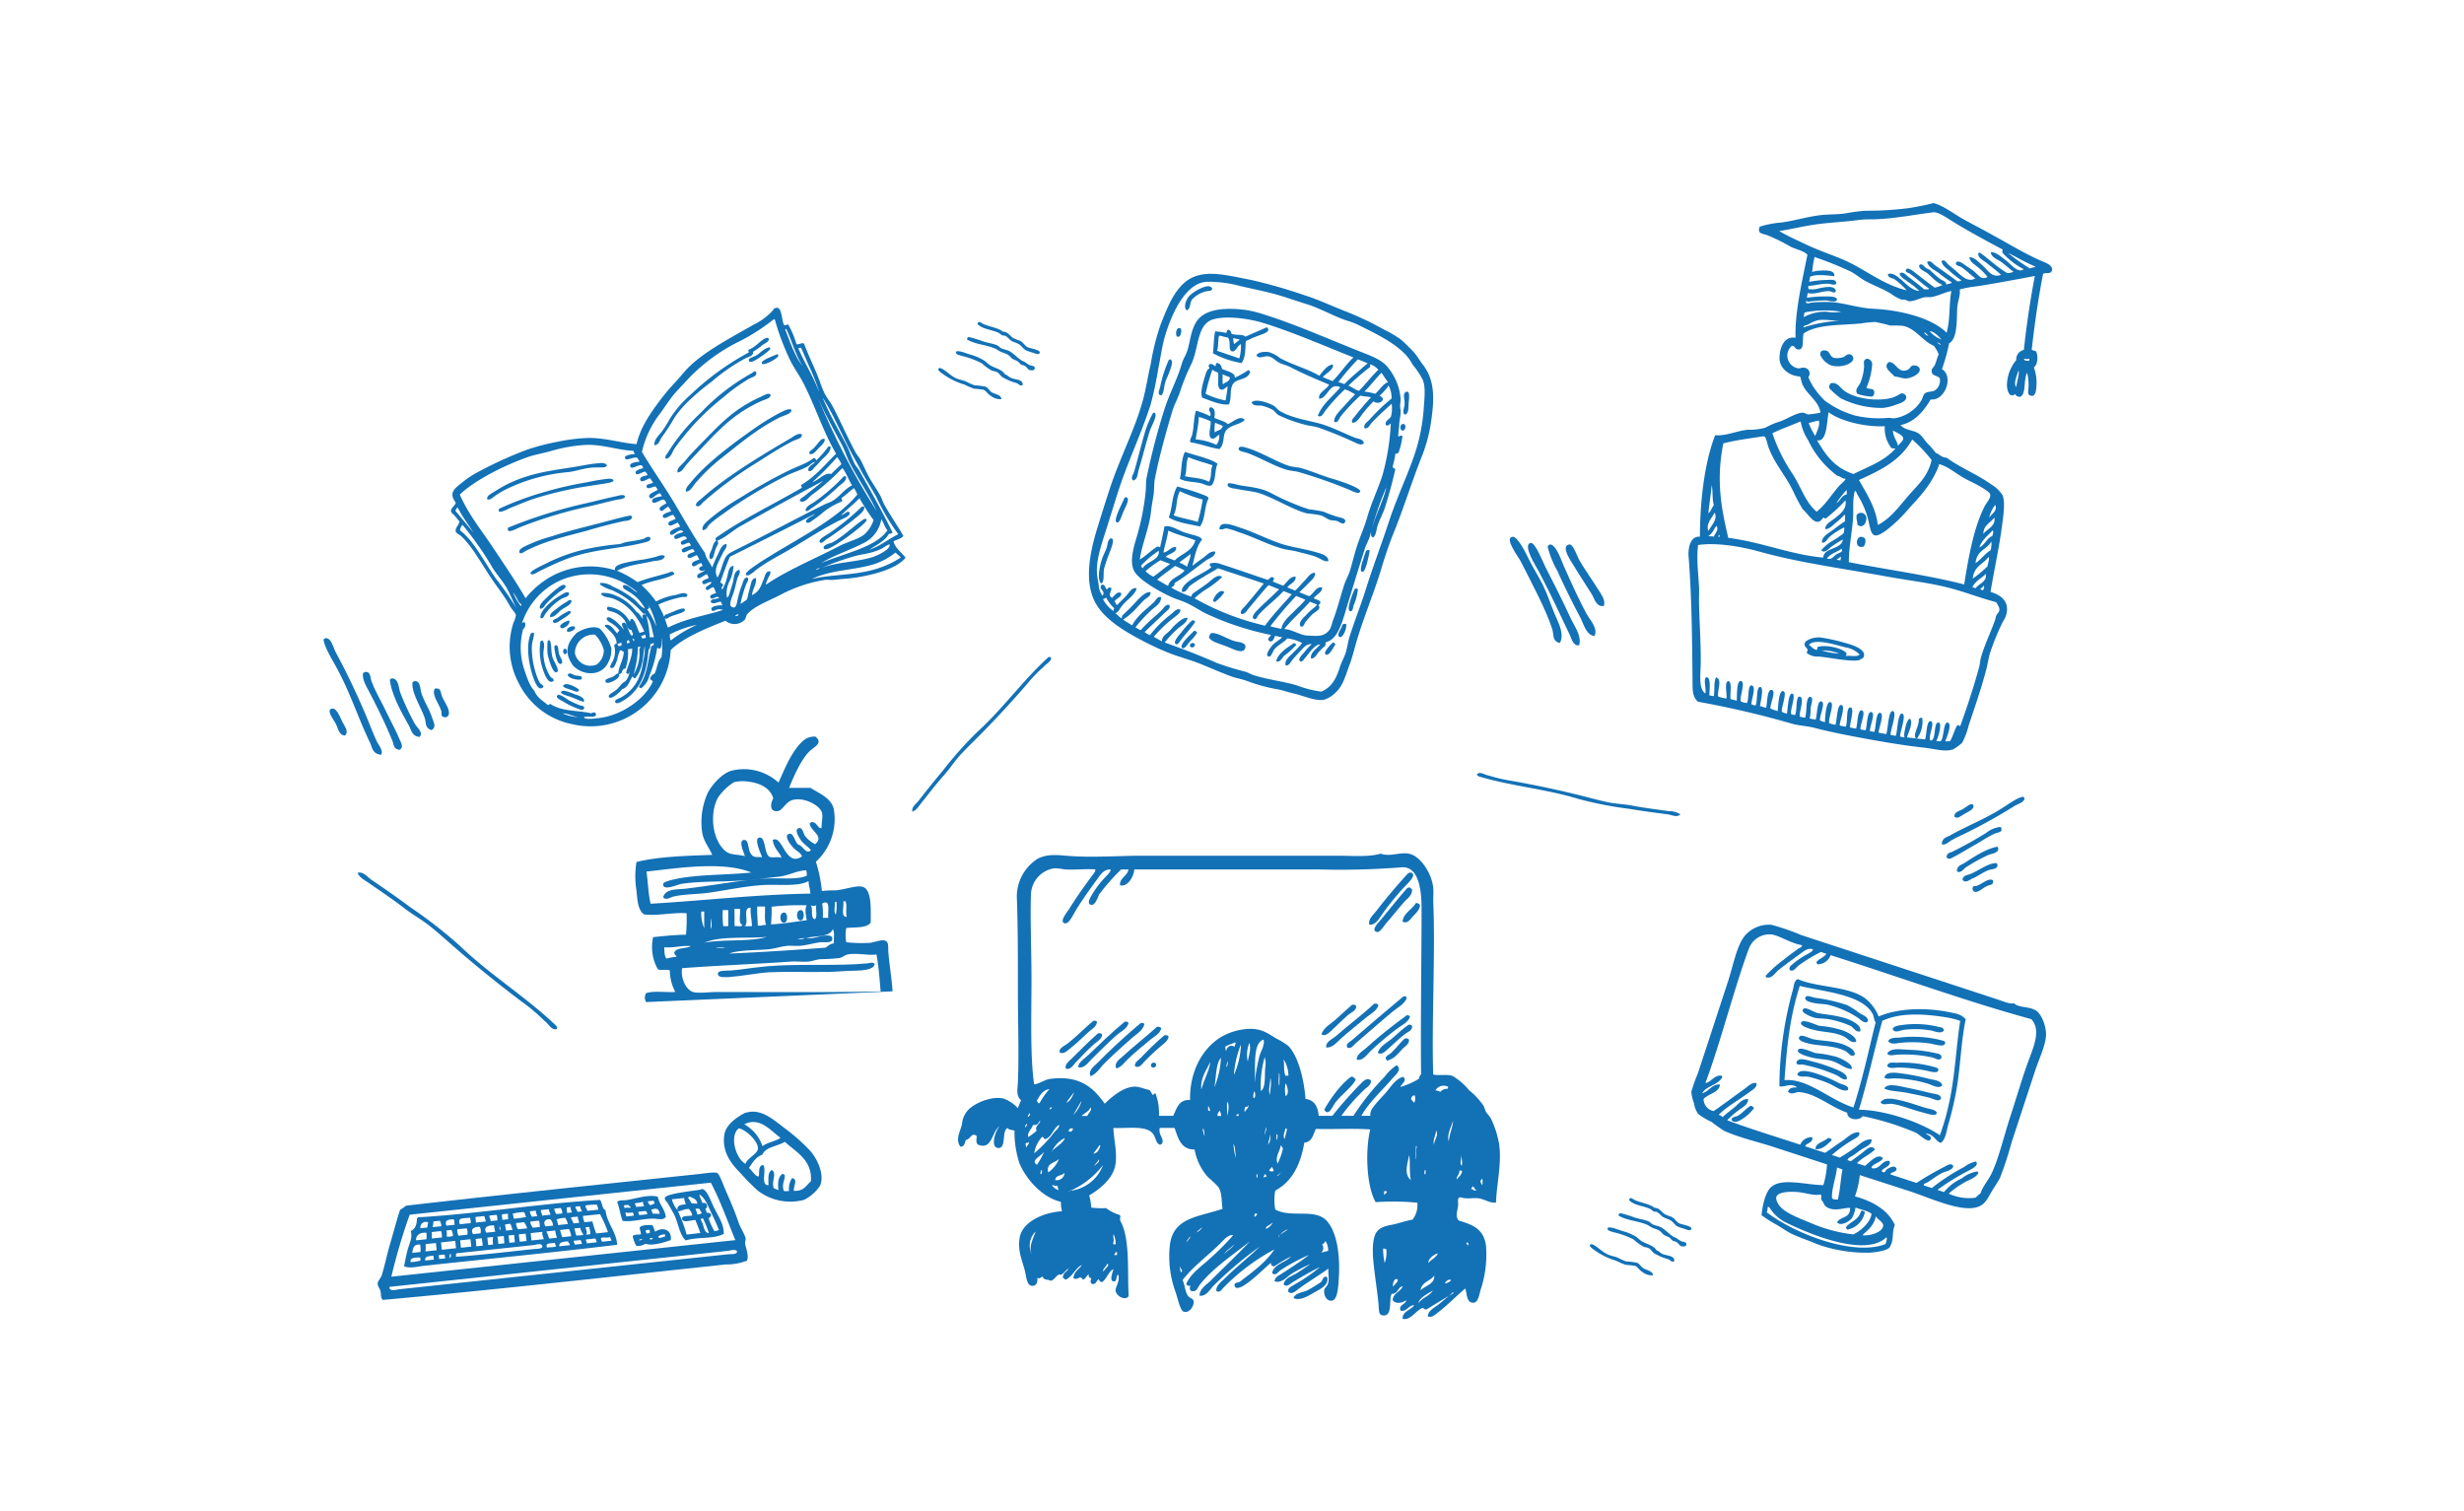 <svg id="s" xmlns="http://www.w3.org/2000/svg" viewBox="0 0 450 276"><defs><style>.cls-1{fill:#1371b6;fill-rule:evenodd;}</style></defs><title>3642 [Converted]</title><path class="cls-1" d="M339.66,214.6a16.59,16.59,0,0,1-.89,3.88c3.83,1.07,6.18,2.81,7.29,5.24-.6,1.29-.1,2.75-.95,4.05-.42.65-2.68.94-3.73,1a26.75,26.75,0,0,1-7.21-.85,20.26,20.26,0,0,1-3-1c-1.34-.55-2.71-1-3.85-1.55-.92-.42-1.91-1.16-2.86-1.7a24.6,24.6,0,0,1-2.75-1.75c.16-1.69.66-4.06,1.66-5.05,1.92-1.91,6.57-.43,9.63-.45a16.58,16.58,0,0,0,.67-3.77l-9.42-3.08c-3.24-1.07-6.67-1.81-9.43-3.09a26.84,26.84,0,0,1-2.23-1.59,12.39,12.39,0,0,1-2.46-1.47,4.74,4.74,0,0,1-.77-2,7.09,7.09,0,0,1-.47-2.05,28.5,28.5,0,0,1,1.18-3.31l5.53-16.87c.92-2.82,1.6-6.63,3.12-8.37a5.77,5.77,0,0,1,4.81-1.93,42.16,42.16,0,0,1,5.45,1.88l35.8,11.74c1.13.36,2.35.92,3,.69,1,.91,2.66.53,4,1.32,1.14.66,2,3.15,1.88,4.7-.18,1.94-1.28,4.18-2,6.36l-4.27,13a63.78,63.78,0,0,1-2.13,6.51c-.24.5-.77,1.3-1.25,2.06-.76,1.2-1.17,2.3-2.09,2.91-2.73,1.81-8.67-1-13-2.47Zm-5.33-40.16a2.55,2.55,0,0,1-2.44,1.66c0-.18-.18-.24-.15-.42.54-.64,1.31-.81,1.82-1.49l-1-.34a27,27,0,0,0-4.15,2.53c-.39.32-.76,1-1.42.86-.52-.5.19-1,.51-1.26a13.83,13.83,0,0,1,2.56-1.72c.46-.27,1-.54,1.05-.89-.9-.36-1.75.39-2.36.84-1.4,1-2.77,2-4,3-.62.52-1.2,1.59-2.21,1.27a.29.29,0,0,0-.12-.23,21.69,21.69,0,0,1,3.35-3c.86-.7,1.82-1.39,2.64-2,.24-.17.75-.26.68-.63-2.15-.42-3.8-1.58-5.34-1.94a4,4,0,0,0-4.35,2.56c-2.62,7-5.3,17.56-7.94,24.52.95,0,1.67-1.59,3-1.3a.26.26,0,0,0,.11.23c-.93,1.6-2.74,1.46-3.72,2.95,1.23-.25,1.83-1.74,3.27-1.58-.13,1.48-2.09,1.65-3,2.64a2.28,2.28,0,0,0,1.84,2.21c1.92-1.32,3.84-2.77,5.7-4.1.6-.43,1.28-1.21,2.14-1,.1.84-.88,1.31-1.42,1.72-1.83,1.36-4.06,2.58-5.51,4.07a1.15,1.15,0,0,1,.72.42c.67-.65,1.45-1.21,2.21-1.83s1.4-1.59,2.47-1.47c0,1-1,1.48-1.7,2a14.64,14.64,0,0,0-2.13,1.86c4.22,1.6,8.93,3,13.34,4.47a2.23,2.23,0,0,1,2.16-1.38c.41,1-1.39,1.21-1.22,1.68l3.59,1.18c1-.63,1.94-1.38,3-2.06s1.88-1.74,3.21-1.7c.29.65-.49,1-.88,1.23a27.75,27.75,0,0,0-4.09,2.93l1.46.47c.94-.56,1.86-1.17,2.78-1.83s1.75-1.56,3-1.5c.18,1-1.26,1.41-2.07,2-.43.3-.86.64-1.25.91s-1,.46-1.05.89l.6.2c.58-.42,1.38-1,2.13-1.58s1.6-1.53,2.28-.58c-1,1-2.3,1.47-3.3,2.52l1.46.48c.79-.56,2.37-2.47,3.3-1.38-.47.87-2.06,1-2.1,1.78,1.54.45,1.85-1.53,3.27-1.3.54,1-1.5,1.34-1.39,1.91.65.48.68-.27,1-.43s1.4-.91,1.71,0c-.09.69-1.32.56-1.08,1l4.71,1.54a55.24,55.24,0,0,1,5-2.9c.45-.21,1.38-.95,1.74-.1-.38.78-1.38.84-2.11,1.21-.92.47-1.84,1.2-2.64,1.69-.23.15-.74.19-.65.55l1.46.48a37.34,37.34,0,0,1,5.91-3.85,5.51,5.51,0,0,1,2.13-1c.73.74-.95,1.46-1.53,1.78a41.68,41.68,0,0,0-5.49,3.41l1.2.4a9,9,0,0,1,3.3-2.53,5.63,5.63,0,0,1,2.87-1.24c0,.13.09.19.09.32-.53.93-1.76,1.19-2.67,1.78a16.85,16.85,0,0,0-2.73,1.95,8.73,8.73,0,0,0,4.88.74c.32-.2.55-.59.91-.74.44-1.37,1.44-2.41,2.09-3.78,1.29-2.74,2.19-6.69,3.42-10.44s2.27-7.41,3.43-10.45c1.06-2.82,2-5.38.36-7.19C359,182.85,346.49,178.28,334.33,174.44Zm.25,44.37c.29.31.7.23,1.06.26.47-1.94.49-3.64.85-5.51l-1-.34C335.33,215,334.47,217.16,334.58,218.81Zm-1.08,1.55c-.37-.28-.48-.8-.83-1.22-.25-.26.19-.86-.23-1-1.27.27-2.66-.35-4.31-.46-1-.07-3.36-.1-3.7.87-.21.61.42,1.56.87,2,1.16,1.13,3.44,2,5.6,2.88a27,27,0,0,0,7.59,2c1.28-.64,3.08-2.1,3.31-3.75-.62-.57-2-.77-2.94-1.16a5,5,0,0,1-.62,1.89c-.57.8-2.21,1.55-2.73.81.63-1.16,2.41-.64,2.38-2.63C336.87,220.51,334.87,221.38,333.5,220.36Zm6.64,5.21c1,.2,3.64-.41,3.78-1.7.08-.7-1-1.11-1.32-1.76C342.16,224,341.06,224.62,340.14,225.57Zm-13.95-2.3a7.43,7.43,0,0,1-2.74-2.32c-.16-.22-.32-.57-.58-.57-.12.35,0,.59-.22,1,5.34,4.07,16,8.08,21.72,5.8.09-.43.37-1,.11-1.2C340.9,229.38,331.78,226,326.19,223.27Z"/><path class="cls-1" d="M359,186.12c-.9,4.38-.91,8.41-1.71,13a61.2,61.2,0,0,1-1.5,6.34c-.28,1-.49,2.76-1.36,3.25-.92-.27-1.16-1.5-2.65-1.72-.08.28,1.18.37.77,1.11s-2.08-1-2.71-1.27a51.13,51.13,0,0,0-9.65-3c-.61.92-2.86.72-2.83-.64-2.91-.92-5.72-3.57-8.82-3.75-.7,0-1.34.58-2-.07.28-.82,1-.77,1.68-.78-1.23-.93-2.14,0-3.25-.21a66.68,66.68,0,0,1,2.48-17.68c.17-.65.2-1.67.9-1.89,3.48,1.57,9.33,1.22,12.39,3.59a7.87,7.87,0,0,1,2.35,3.23c3.61-1.54,8.92-1.76,13.85-.58A3.53,3.53,0,0,1,359,186.12Zm-3-.24c-4.58-.78-8.9-1-12.23.54-1.51,5.46-2.59,10.69-4.28,16.24,4.36,0,11.1,2.12,14.79,4.66,2.8-7.75,2.65-14,3.71-20.88A10.64,10.64,0,0,0,355.91,185.88Zm-13.39.92c-.41-.51-.31-1-.55-1.51-1.81-3.7-9-4.17-13.37-5.24-2,6.29-2.37,11.73-2.79,17.2,4.33-.34,8.21,3.62,12.59,5C340.23,196.86,341.25,191.89,342.52,186.8Z"/><path class="cls-1" d="M355,188.22c-.63.67-1.69.07-2.45-.05a16.54,16.54,0,0,0-4.9-.09c-.63.09-1.66.69-2-.19.27-.56,1.19-.63,1.85-.72a17.71,17.71,0,0,1,6.61.37C354.43,187.65,355,187.59,355,188.22Z"/><path class="cls-1" d="M341.06,186.6c-.66.38-1.27-.43-1.83-.78a17.66,17.66,0,0,0-5.22-2.29c-.87-.21-1.36-.14-2.37-.3-.47-.07-2.11-.34-1.94-1s1.11-.12,1.88,0a29.84,29.84,0,0,1,5.73,1.31A16.13,16.13,0,0,1,339.6,185C340.24,185.4,341.42,185.8,341.06,186.6Z"/><path class="cls-1" d="M344.84,190.12c.37-.7,1.37-.58,2.11-.64a20.92,20.92,0,0,1,7.44.45c.44.14,1,.16.83.65-.19.74-2.17.06-2.65,0a22.23,22.23,0,0,0-5.36-.15C346.45,190.48,345.33,190.87,344.84,190.12Z"/><path class="cls-1" d="M339.73,188.35c-.83.21-1.14-.64-1.77-1a17.69,17.69,0,0,0-3.34-1.09c-1.23-.32-2.43-.2-3.2-.39-.56-.14-2.33-.84-2.2-1.38.23-.95,1.89.34,2.77.52,1.26.27,4,.41,5.93,1.29C338.78,186.72,340,187.41,339.73,188.35Z"/><path class="cls-1" d="M354.57,193.12c-.29.74-1.1.16-1.62,0a24,24,0,0,0-6.47-.51c-.59,0-1.41.35-1.83-.22.72-1.12,2.53-.72,4-.68a25.51,25.51,0,0,1,4.56.55C353.69,192.41,354.62,192.39,354.57,193.12Z"/><path class="cls-1" d="M339,190.21c-.88.43-1.56-.6-2.26-.93-1.74-.83-3.49-.74-5.14-1.12-.61-.14-2.84-.7-2.68-1.35.21-.9,2.72.39,3.34.52a19.56,19.56,0,0,1,4.28.84C337.66,188.62,339,189.33,339,190.21Z"/><path class="cls-1" d="M344.66,194.71c.15-.9,1.14-.6,1.82-.64a21.81,21.81,0,0,1,6.59.74c.48.14,1,.19.92.68-.17.66-1.79.08-2.37,0a27,27,0,0,0-4.85-.54C346.07,194.94,345.21,195.25,344.66,194.71Z"/><path class="cls-1" d="M338.7,192.66c-.69.52-1.07-.43-1.75-.76-2-1-4.87-.89-6.59-1.31-.8-.19-1.95-.56-1.82-1.07.2-.86,1.66,0,2.48.24,1.34.33,4.07.29,5.9,1.08C337.72,191.19,338.94,191.83,338.7,192.66Z"/><path class="cls-1" d="M354.71,198.19c-.56.78-2-.11-2.73-.32a23,23,0,0,0-6.05-.94c-.62,0-1.27.2-1.77-.11.17-1.32,2.42-.88,3.56-.73a42.38,42.38,0,0,1,4.54.92C353.1,197.22,354.51,197.28,354.71,198.19Z"/><path class="cls-1" d="M338.14,195.23c-1.35-.08-2.16-1.15-3.94-1.58-1-.23-2.11-.22-3.25-.5-.6-.14-2.75-.7-2.6-1.32.2-.87,2.57.33,3.25.49a22,22,0,0,1,3.85.7C336.49,193.41,338.56,194.41,338.14,195.23Z"/><path class="cls-1" d="M354.5,200.59c-.35.74-1.32.11-1.88-.05-1.4-.39-3-.71-4.51-1s-3-.24-4-.75c.61-1.09,2.69-.45,4-.19,1.58.3,3.29.73,4.68,1.06C353.44,199.81,354.44,199.79,354.5,200.59Z"/><path class="cls-1" d="M337.24,197.11c-.71.17-1.28-.54-2.09-.87a30.17,30.17,0,0,0-5.85-1.82c-.46-.08-1,.2-1.23-.31.25-1.25,2.11-.42,3.11-.22a28.33,28.33,0,0,1,3.6,1.18C336,195.55,337.59,196.19,337.24,197.11Z"/><path class="cls-1" d="M343.44,201.33c.63-1.1,2.55-.66,4.08-.28s3,.95,4.22,1.29c.65.18,2.11.34,1.94,1s-2.26-.13-2.85-.27c-1.73-.42-3.76-1.33-5.39-1.49C344.72,201.53,343.85,201.92,343.44,201.33Z"/><path class="cls-1" d="M337.45,199.08c-1,.37-2.27-.73-3.57-1.27a23.16,23.16,0,0,0-3.51-1.15c-.83-.18-1.61.17-2.14-.41.31-1,1.8-.65,2.87-.39a26.07,26.07,0,0,1,4.77,1.94C336.57,198.12,337.86,198.28,337.45,199.08Z"/><path class="cls-1" d="M320.33,202.38a8.17,8.17,0,0,1-2.18,2c-.51.33-1.48.87-1.94.12.13-.61.79-.51,1.19-.75.82-.47,1.47-1.31,2.3-1.8A.79.79,0,0,1,320.33,202.38Z"/><path class="cls-1" d="M334.5,208.07c-.05.1,0,.16,0,.2-.85.77-1.63,1.67-2.9,1.61-.22-1.13,1.61-1.39,2.3-2.09C334.15,207.86,334.43,207.92,334.5,208.07Z"/><path class="cls-1" d="M340.58,221.35a4,4,0,0,1-3.24,3.21,1.51,1.51,0,0,0-.25-.37c.81-1.18,2.19-1.21,2.75-2.89,0-.15.12-.12.17-.23C340.23,221.14,340.51,221.2,340.58,221.35Z"/><path class="cls-1" d="M136.25,203.2c2.81-.86,5.2,1.45,7.1,2.87A33.87,33.87,0,0,1,148,210.2c1.08,1.23,2.7,4.15,1.76,6.34a7.58,7.58,0,0,1-2.89,2.57,9.79,9.79,0,0,1-8.53-1.72,43.29,43.29,0,0,1-3.15-3.2c-1.4-1.42-3.4-3.67-2.91-6.94.27-1.79,2.08-3.11,3.74-4C136.05,203.19,136.18,203.22,136.25,203.2Zm-.32,2.12a7.25,7.25,0,0,1,3.33,4c.85-.7,2.36-.87,3.28-1.52C140.82,206.55,138.75,203.87,135.93,205.32Zm2.48,4.54c.19-1.41-2.3-3.65-3.49-3.8-1.83,1.49-.4,5.69,1.24,6.48C136.4,211.56,138.29,210.74,138.41,209.86Zm9.69,5.85c.27-3.92-2.81-5.36-4.76-7.19-1.32.82-3.53.92-4.1,2.34-1.26.45-1.8,1.49-2.46,2.43.55.44,1.29,1.71,1.8,1.53.14-.78-.15-1.91.77-2.07.77.67-.58,3.75,1,3.7,0-1.1-.19-2.34.61-2.79,1,.63-.13,2.05.35,3.32.27.14.58.23.86.36-.15-1.32-.07-2.45.77-3,.09.15.34.11.39.32,0,.94-.64,1.77-.15,2.82.18.18.73-.09.92.09a3.65,3.65,0,0,1,.55-2.42c1.18.18.2,1.51.34,2.32C146.86,217.56,147.24,216.45,148.1,215.71Z"/><path class="cls-1" d="M136.42,230.23a10.69,10.69,0,0,1-3.92.69c-20.59,2.19-42.12,4.63-62.57,6.47-.47-.35-.29-1-.44-1.58s-.52-.93-.52-1.39.6-1.06.75-1.53c.57-1.86,1-4,1.62-6.07s1.12-4.11,1.73-5.89a8.85,8.85,0,0,0,1.1-.75c17.39-2,35.58-3.88,53.49-5.78,1.2-.13,2.92-.42,3.34-.18s1.05,2.05,1.39,2.85c1,2.32,1.63,3.67,2.46,6.08.39,1.14,1.13,2.19,1.31,2.94.08.34-.12.62-.08,1C136.17,227.83,136.83,229.3,136.42,230.23Zm-64.95,2.92,62.82-6.68c-1.45-3.54-2.76-7.26-4.47-10.49l-55,5.85A106.32,106.32,0,0,0,71.47,233.15Zm-.31,2.21c.48.45,1.19.15,1.73.09l60.05-6.39c.56-.06,1.71.09,1.66-.54-.29-.47-1.23-.14-1.73-.08L71.21,235C71.08,235,71.15,235.22,71.16,235.36Z"/><path class="cls-1" d="M76.39,222.3c10.69-.6,22.5-2.57,33.2-3.17.41.53.36,1.65,1,1.88.21,2.29,2,3.94,2.12,6.31-10.35,1.27-23.51,2.58-35.12,3.82-1.26.14-2.6.55-3.79.13.17-.94.36-1.92.6-2.87.31-1.25,1-2.34.61-3.6.85-.36,1.11-1.19,1.13-2.21A.41.41,0,0,1,76.39,222.3Zm.4,2,1.25-.13a6.67,6.67,0,0,1,.17-.93A1,1,0,0,0,76.79,224.34ZM79,224.1l1.61-.17a2.18,2.18,0,0,0-.29-1l-1.16.13A4.45,4.45,0,0,1,79,224.1Zm2.51-.27,1.52-.16c-.07-.32,0-.8-.2-1C82,222.73,81.09,222.73,81.54,223.83Zm2.42-.25,2.06-.22c-.07-.33,0-.8-.2-1C84.92,222.56,83.39,222.21,84,223.58Zm3-.32,1.79-.19a6.87,6.87,0,0,0-.28-1l-1.61.18ZM89.6,223l1.26-.14c-.07-.32,0-.8-.2-1l-1.25.13C89.26,222.25,89.64,222.54,89.6,223Zm2.15-.23,1.08-.12c-.11-.38,0-.84-.11-1l-1,.1C91.59,222,91.75,222.41,91.75,222.75Zm1.88-1.11a2.86,2.86,0,0,1,.18.89,12,12,0,0,0,2.32-.34c-.23-.18-.22-.66-.45-.86A9.4,9.4,0,0,0,93.63,221.64Zm3.5.54,1-.11a3.26,3.26,0,0,1-.29-1l-1.07.12A2.44,2.44,0,0,0,97.13,222.18ZM99,222l1.53-.17c-.05-.38-.27-.54-.29-1l-1.43.15C98.69,221.23,99,221.58,99,222Zm2.6-.28,1.08-.12a1.45,1.45,0,0,0-.29-1l-1.16.12A1.72,1.72,0,0,0,101.61,221.7Zm1.88-1.11.09.9.9-.1a2.55,2.55,0,0,1-.29-1C103.94,220.47,103.6,220.44,103.49,220.59Zm2,.7.81-.09a3.84,3.84,0,0,1-.37-.95l-.81.08C105,220.56,105.39,220.94,105.46,221.29Zm1.8-.19,2-.21A3.63,3.63,0,0,0,109,220a12.7,12.7,0,0,0-2.07.13C106.89,220.6,107.19,220.71,107.26,221.1ZM76,226.51l1.88-.2a8.47,8.47,0,0,0,0-1.18C76.56,225,75.88,225.76,76,226.51ZM78.85,225a7.55,7.55,0,0,1,0,1.18l1.88-.2c-.08-.38,0-.93-.21-1.16Zm2.72.79a1.61,1.61,0,0,0,1.16-.12,2.42,2.42,0,0,0-.29-1.06l-.9.1A3.07,3.07,0,0,1,81.57,225.82Zm2.16-.13,1.61-.18a1.66,1.66,0,0,0-.12-1.16l-1.71.18A3,3,0,0,0,83.73,225.69Zm2.68-.29,1.35-.14a1.64,1.64,0,0,0-.13-1.17C86.58,224,85.81,224.46,86.41,225.4Zm2.42-.26,1.62-.17a5.46,5.46,0,0,1-.22-1.15C89.18,223.74,88.15,224.09,88.83,225.14Zm3.39-1.45a6.57,6.57,0,0,1,.2,1.07l1.16-.12a4,4,0,0,0-.39-1.14C92.87,223.56,92.39,223.51,92.22,223.69Zm2.44.83,1.61-.17a3.2,3.2,0,0,0-.57-1.12l-1.43.16A1.63,1.63,0,0,0,94.66,224.52Zm2.69-.28,1.25-.14c-.07-.38,0-.93-.21-1.15l-1.52.16C96.79,223.41,97.14,224,97.35,224.24Zm2.33-.25,1.34-.14a2.14,2.14,0,0,0-.48-1.13C99.44,222.5,99.12,223.35,99.68,224Zm1.95-1.3a3.15,3.15,0,0,1,.29,1.06l1.79-.19a4,4,0,0,0-.48-1.13A5.63,5.63,0,0,0,101.63,222.69Zm2.6-.18c.28.19.32.69.56.94l1-.11a7.42,7.42,0,0,1-.3-1.15C105.07,222.31,104.32,222.14,104.23,222.51Zm2.53.73,1.43-.16a16.69,16.69,0,0,0,.69,2.2l2.15-.23a23.49,23.49,0,0,0-1.44-3.29l-3.13.33A3.46,3.46,0,0,0,106.76,223.24Zm-15.57,1c.24,1,.3,0,0-.46A.62.62,0,0,1,91.19,224.26Zm-15.92,4.59,1.52-.16a4.83,4.83,0,0,0-.05-1.35C75.42,227.17,75.43,228.08,75.27,228.85Zm2.42-.26,2.06-.22L79.61,227l-1.88.2A6,6,0,0,1,77.69,228.59Zm3-.31,2.6-.28-.15-1.34-2.59.28Zm3.49-.37,1.89-.2-.15-1.35-1.88.2ZM87,227.6l1.17-.12L88,226.13l-1.16.13C87,226.72,86.91,227.4,87,227.6Zm2.15-.23.9-.09a4.25,4.25,0,0,1,0-1.36L89,226Zm1.88-.2,1.08-.11L92,225.72l-1.17.12A5.75,5.75,0,0,1,91,227.17Zm2-.21,1-.1-.14-1.35-1,.11Zm1.88-.2,1.25-.13L96,225.29l-1.25.13Zm2.15-.23,2.24-.23c-.08-.47-.38-.9-.23-1.34l-2.15.23Zm3.23-.34,1.43-.15a5.64,5.64,0,0,1-.32-1.33l-1.62.18A6.07,6.07,0,0,1,100.28,226.19Zm2.42-.26,1.61-.17a4.29,4.29,0,0,0-.41-1.31l-1.62.17A8,8,0,0,0,102.7,225.93Zm2.59-.27c.39-.1,1,0,1.25-.22a2.74,2.74,0,0,1-.58-1.21l-1.08.11C105.06,224.73,105.08,225.32,105.29,225.66Zm1.71-.18.8-.09a4.23,4.23,0,0,0-.23-1.33l-.63.06C107,224.68,107.39,225.1,107,225.48Zm-32,5a7.15,7.15,0,0,0,1.79-.28l-.06-.54C76.1,229.62,74.74,229.61,75,230.51Zm2.69-.29,1.53-.16-.08-.71C78.36,229.41,77.48,229.38,77.68,230.22Zm2.51-.26c.36-.1,1,0,1.16-.22-.22,0,0-.55-.25-.6l-1,.1Zm1.88-.2c.29,0,.38-.75.11-.74C82.07,229.21,82.15,229.54,82.07,229.76Zm1.21-.58c0,.16-.08.2,0,.36,4.4-.3,9.55-.92,14-1.39.62-.07,1.62,0,1.77-.46-.13-.76-1.13-.34-1.58-.29l-14,1.49A.24.24,0,0,0,83.28,229.18Zm16.63-1.32c.53-.11,1.33,0,1.69-.27-.23-.05-.17-.46-.33-.6C100.61,227.12,99.51,226.88,99.91,227.86Zm2.24-.24,1.88-.2c0-.35-.24-.44-.34-.69C102.83,226.76,102.06,226.84,102.15,227.62Zm2.87-.3,1.25-.14c-.07-.24-.18-.45-.25-.69l-1.26.13C104.74,227,105,227,105,227.32Zm2.15-.23,1.79-.19a2.22,2.22,0,0,0-.25-.7l-1.71.18C107,226.72,107.2,226.75,107.17,227.09Zm2.78-.3,1.7-.18c-.07-.24-.18-.45-.26-.7-.46.28-1,0-1.61.18C109.68,226.22,109.84,226.6,110,226.79Z"/><path class="cls-1" d="M132.18,225.34c-2,1-4.7.48-6.94,1.19-1.18-1.06-1.34-3.19-2.14-4.76-.37-.72-.78-1.38-1.12-2-.18-.31-.61-.6-.56-1,.1-.79,5-1.25,6.46-1.51.14,0,.19-.14.35-.12.91.11,1.62,2.3,2.17,3.39C131.36,222.44,132.21,223.6,132.18,225.34Zm-3.38-4.54a1.39,1.39,0,0,1,.25.7c.35-.06.63,0,.75.19.23.57-.29.53-.36.86a11.07,11.07,0,0,0,1.06,2.33c.2-.14.61-.1.79-.27-.44-1.15-1-2.32-1.55-3.46s-1-2.39-2-3c0,.42.41,1,.53,1.57A.58.58,0,0,1,128.8,220.8Zm-3.12-2c.32.25.41.77.74,1,.39-.11.55.07.91,0-.06-.84-.72-.93-1.22-1.23C125.89,218.56,125.67,218.58,125.68,218.78Zm-1.94,2.2c-.18-.91.68-1,1.52-1.07a3.74,3.74,0,0,1-.31-1.15l-2.24.24A4.72,4.72,0,0,0,123.74,221Zm1.65,4.44c.53,0,1.7-.2,2.51-.26-.25-.84-.61-1.55-.88-2.36-.87-.05-2.32.64-2.48-.28.07-.62,1.19-.4,1.84-.56.1-.39-.34-.9-.58-1.2-.94,0-1.59.49-2,.4A26.38,26.38,0,0,1,125.39,225.42Zm2-3.65a1.31,1.31,0,0,0,.79-.27,4.35,4.35,0,0,1-.45-.76,1.7,1.7,0,0,0-.72,0A7.61,7.61,0,0,1,127.36,221.77Zm.66,1.11c.53.7.38,2.23,1.42,2.29a18.66,18.66,0,0,0-1.1-2.69l-.27,0C128.06,222.63,128,222.7,128,222.88Z"/><path class="cls-1" d="M120.13,218.55c.3,1.45,1.23,2.13,1.47,3.65-.46.76-1.49.33-2.41.35-1.79,0-3.93.67-5.48.4-.41-1-.57-2.41-1-3.43.42-.45,1.1-.26,1.77-.37C116.28,218.86,118.5,218.08,120.13,218.55ZM116,219.72c-.16.21.18.37.17.7.47-.11,1.2,0,1.51-.25-.21-.07-.23-.39-.25-.7A5.81,5.81,0,0,1,116,219.72Zm2.67.35c.42,0,.56-.21.87-.28,0-.28-.18-.25-.14-.53l-1.08.12C118.33,219.73,118.56,219.82,118.66,220.07Zm-4.56.57c.33-.23.64,0,1.07-.11,0-.27-.37-.22-.41-.5l-.81.08C114,220.34,114,220.55,114.1,220.64Zm4.83.3c.08.25.18.46.26.7.44,0,.85,0,1.27.05C120.36,220.67,119.82,220.56,118.93,220.94Zm-4.49,1.21,1.25-.14c.12-.14-.06-.43-.15-.61a2.68,2.68,0,0,1-1.37,0C114.31,221.56,114.28,222,114.44,222.15Zm2.33-.25,1.43-.15c0-.28-.12-.32-.14-.53-.35-.15-1,.06-1.45.06C116.5,221.42,116.68,221.71,116.77,221.9Z"/><path class="cls-1" d="M119.14,223.73a4.51,4.51,0,0,1,.49,1.22c1.48-1,3.12-.33,2.88,1.51-1.18.42-3.36,1.13-4.64.67a2.28,2.28,0,0,1-1.69.36,6.36,6.36,0,0,1-.63-1.74c.21-.35,1-.24,1.5-.35,0-.52-.21-.75-.22-1.24C117.17,223.68,118.48,223.7,119.14,223.73Zm-1.25,1c0,.28.18.25.15.53l.62-.07,0-.54A.74.74,0,0,0,117.89,224.77Zm2.29,1.12c.25.48.83,0,1.27,0l0-.45C120.88,225.47,120.39,225.56,120.18,225.89Zm-3.46.64c.17.11.53-.12.69-.26C117.15,226.33,116.71,226.25,116.72,226.53Zm2.5-.36a.76.76,0,0,0-.55,0C118.67,226.55,119.11,226.33,119.22,226.17Z"/><path class="cls-1" d="M238.49,54c2.2.68,5,2,7.41,2.92a57,57,0,0,1,6.86,3.27A20.57,20.57,0,0,1,255.83,62c.78.66,1.44,1.35,2.2,2.13s1.15,1.59,1.76,2.37c2.19,2.75,2.2,6,1.63,10.08a28.4,28.4,0,0,1-1.68,6.59c-1.88,4.72-3.32,9.44-5.14,13.95-.94,2.31-1.65,4.47-2.38,6.89-1.33,4.44-3.31,9-4.65,13.74-.32,1.12-.59,2.22-1,3.38-.89,2.33-1.23,4.11-2.79,5.48a5.3,5.3,0,0,1-2,1.19c-1.6.26-3.67-.74-5.56-1.17-1.05-.24-2-.59-2.84-.74a31.23,31.23,0,0,1-5.66-1.54c-.94-.35-1.93-.48-2.81-.81-2.09-.78-4.08-1.65-5.75-2.33-1.94-.78-4-1.28-5.94-2.07a54.27,54.27,0,0,1-5.54-2.65c-3.34-1.82-6.43-3.94-7.78-6.71-1.7-3.45-1.1-8.12.46-13.2.75-2.44,1.55-5,2.39-7.54,1.83-5.5,4.41-10.45,5.85-15.49.68-2.34,1-4.72,1.57-7.13A42.46,42.46,0,0,1,212,59.16c1.08-2.67,1.93-4.94,3.58-6.81,3.21-3.63,7.71-2.21,12.9-1.23A94.55,94.55,0,0,1,238.49,54Zm-16.16,67.11a50.6,50.6,0,0,0,5.08,1.55c.59.19,1.13.52,1.7.69,2.64.81,5.35,1.09,7.85,1.85a18.61,18.61,0,0,0,4.35,1.1c1.86-.77,2.7-2.28,3.42-4.56.24-.78.71-1.58,1-2.42.32-1,.44-2.08.75-3.08,1-3.14,2-5.59,2.85-8.27,1.23-4,2.91-8.39,4.38-12.86s3.62-8.86,4.89-12.9A34.11,34.11,0,0,0,260,74.84c.13-1.94.4-4-.13-5.42a14.43,14.43,0,0,0-1.79-2.71c-.27-.4-.54-.94-.86-1.34-2-2.49-5.36-4.15-8.93-5.92a12.77,12.77,0,0,0-2-.81c-2.26-.65-5.08-2.31-7.74-3.13-1.27-.39-2.64-.85-4-1.29-2.76-.9-5.63-1.4-8.35-2.06a21.6,21.6,0,0,0-5.83-.7c-3.48.2-6,4.78-7.49,9.53-.64,2-.91,4.28-1.37,6.47a63.31,63.31,0,0,1-1.38,6.46c-1.78,5.5-4.28,10.67-6,16.09-.84,2.62-1.53,4.91-2.28,7.26-.85,2.66-1.61,5-1.52,7.23,0,.74.23,1.56.32,2.28a3.8,3.8,0,0,0,.67,2c.79-.82-.88-1.22-.09-2,.63-.07.58.6.9.86.23-.19.4-.52.84-.24,0,.74-.68,1.26.1,1.78.53-.37.85-1.24,1.69-.89.14.81-.92.92-1.22,1.57.27.16.13.5.49.61.49-.54,1.13-1.08,1.69-1.71s1-1.56,1.86-1.32c-.29,1.22-1.68,2-2.58,3.09-.5.59-.73,1.32-1.33,1.45.48.25.8.88,1.28.93-.2-.09,0-.35.06-.55a39.67,39.67,0,0,0,2.8-2.84c.57-.54,1.45-1.5,2.29-1.38.16.67-.62,1-1,1.31s-.87.89-1.28,1.31a12.64,12.64,0,0,1-2.69,2.38c.47.39,1.09.71,1.63,1.07.89-1.76,2.7-3,4-4.26.32-.34.65-1.1,1.27-.9.1,1.09-1,1.7-1.68,2.3a26.81,26.81,0,0,0-3,3.24c.4.12.53.36,1,.47,1.15-1.34,2.61-2.48,3.77-3.6.39-.37.73-1.14,1.4-1,.39.61-.37,1-.71,1.37-1.28,1.23-2.61,2.47-3.77,3.6A6.18,6.18,0,0,0,210,116a21.08,21.08,0,0,1,4-3.93c.4-.34.9-1,1.55-.77.11.62-.59,1-.95,1.34a23.75,23.75,0,0,0-3.88,3.64c.43.31,1,.56,1.48.85,0-.9.68-1.24,1.33-1.86.37-.35.69-.78,1-1.08.7-.64,1.6-1.47,2.36-1.35-.16,1-1.32,1.47-2,2.15a19.41,19.41,0,0,0-2.18,2.34C216,118.5,219.18,119.73,222.33,121.11Zm-20.89-11.68a6.46,6.46,0,0,0,1.92,2.18c0-.17,0-.31.14-.52a7.52,7.52,0,0,1-1.51-2C201.86,109.32,201.63,109.32,201.44,109.43Z"/><path class="cls-1" d="M216.74,56.69c-.67-.59-.12-1.92.35-2.5.77-.95,2.85-2,3.66-1.91.39.07.7.27.6.58s-.76.26-1.14.36a5.17,5.17,0,0,0-2.5,1.47C217.18,55.51,217.54,56.26,216.74,56.69Z"/><path class="cls-1" d="M255.37,79.68c.11.19.39-.39.76,0a13.7,13.7,0,0,1-.72,3,1.16,1.16,0,0,1-.57.18c-.08.78-.33,1.63-.5,2.44.08.21.57.24.46.52-.47,2.08-1.09,4.43-1.84,6.78-.37,1.19-1,2.25-1.38,3.41-.22.69-.21,1.64-.79,2.15-.82-.25-.21-1.71.1-2.68.7-2.23,1.9-4.51,2.3-6.51a59.45,59.45,0,0,0-3,8.94c-.23.77-.67,1.49-.92,2.27-1.31,4.11-2.56,8.24-3.74,12.12-.7,2.3-1.57,4.6-3.45,5,0,.23.09.4-.12.7a8,8,0,0,0-1.24,1.23c-.34.4-.68,1.14-1.3,1-.18-1.06,1.15-1.83,1.69-2.54-1,0-1.87,1.42-2.7,2.38-.28.33-.6.9-.94.7-.61-.38.53-1.41.76-1.68a9.16,9.16,0,0,1,1.33-1.44c-1.09-.16-1.77,1-2.51,1.71-.37.37-.74.82-1.07,1.22s-.62,1.09-1.2.92c-.2-1,.75-1.63,1.3-2.2s1.24-1.24,1.74-1.86a7.57,7.57,0,0,0-2.71-.85c-.6.68-1.75,1.23-2.38,2-.28.35-.56,1.39-1,1.32-.89-.13.38-1.8.69-2.12.59-.62,1.27-.87,1.74-1.44-.42,0-.9-.19-1.32-.21-.11.39-.45,1.27-1,.94s0-.67.29-1.12a52.81,52.81,0,0,1-11.82-3.88c-1.14-.57-2.18-1.27-3.31-1.83s-2.29-.83-3.41-1.38c-2.12-1-5-2.69-6.17-4.15-1.3-1.66-.51-4.43.3-7.07A45.16,45.16,0,0,0,209.21,90c.14-1.06,0-2.08.27-3.11a124.6,124.6,0,0,1,3.19-12.18c.84-2.67,2.23-5.22,3.08-8a8,8,0,0,1,.69-1.71c.93-1.78.79-4.06,1.95-6.07,1.61-2.76,5.88-2.75,9.2-2.31a20.57,20.57,0,0,1,3.16.78c5.25,1.63,11,4.13,16.73,6.44,2.66,1.08,4.87,1.73,6.08,3.37a10.29,10.29,0,0,1,2.24,5.7c0,.41-.1.86-.1,1.28s.12.68.1,1c0,.83-.23,1.51-.26,2.29S255.36,78.86,255.37,79.68ZM230.77,59c-2.81-.87-6.89-1.38-9.23-.67-3,.89-2.56,5.26-4,8.22a37.75,37.75,0,0,0-2,4.9c-.39,1.22-1,2.31-1.35,3.34-1.3,4.33-2.49,8.64-3.26,12.56-.19.93-.11,1.84-.23,2.8s-.38,2.18-.49,3.27c-.31,2.93-1.6,5.77-2.06,8.76,1.12-.64,2.08-1.68,3.18-2.35.18,0,.32,0,.53.13.3-1.28.57-2.56.8-3.81,1.07-.34,2.43.68,3.83,1.14s2.63.55,3.06,1.23c-1.07,1.28-1.38,3.22-1.78,4.82.61-.52,1.34-1,2-1.5s1.28-1.26,2.18-1.1c0,.91-1.06,1.17-1.63,1.57-2,1.41-3.82,3-5.82,4.17.16.6-.71.72-.52.87a20.79,20.79,0,0,0,3.57,1.61,1.59,1.59,0,0,1,.33-.61c.79-.51,1.74-1.18,2.64-1.83.72-.53,1.84-1.85,2.69-1.14a19.25,19.25,0,0,1-2.55,2,13.85,13.85,0,0,0-2.5,1.88,48.25,48.25,0,0,0,12.87,5c1.53-2.12,3.24-3.83,4.87-5.72l-1.49-.6c-1.35,1.5-3.41,3-4.6,4.42-.31.36-.32.87-.77.68-.71-.3.39-1.42.56-1.59,1.36-1.37,2.79-2.61,4-3.83l-1.92-.77c-1.18,1.28-2.49,2.92-3.61,4.24-.35.41-.73,1.21-1.4,1-.27-.57.43-1.06.74-1.43,1.16-1.35,2.33-2.78,3.39-4.09-2.84-1-5.56-1.83-8.37-2.8-.81.57-1.75,1-2.62,1.58A24.89,24.89,0,0,0,217.3,107c-.44.38-.62,1.25-1.43,1.08-.18-.67.56-1.37.93-1.69,1.28-1.11,3.22-1.78,4.45-2.83-.17-.18-.46-.32-.22-.67a3.17,3.17,0,0,1,2,.15c2.59.82,5.72,1.93,8.44,2.84.42,0,.52-.73,1.07-.4.4.15-.24.69,0,.76l1.78.72c.76-.57,1.25-1.78,2.31-1.63.07,1-1.09,1.26-1.53,1.94l1.42.58c.59-.51,1.13-1.18,1.72-1.79s1.08-1.49,1.91-1.46c.16.77-.67,1.38-1.19,1.92s-1.16,1.16-1.66,1.64l1.78.72c.84-.42,1.26-1.84,2.38-1.6.05.92-1.09,1.25-1.53,2,.44.2,1.07.33,1.22.65a.68.68,0,0,1-.4.59c.7.71-.54,1.14-1.1,1.7a17.36,17.36,0,0,0-1.2,1.33c-.33.42-.29,1-.93.86-.47-.82.59-1.63,1.16-2.25.31-.34.65-.65,1-.94s.76-.55.83-.82l-1.28-.52c-1.52,1.78-3.22,3.15-4.69,5,1.27,0,3,1.14,4.15,1.18,1.85.08,3.12.33,4.18-1.12a7.78,7.78,0,0,0,.5-1.45c.88-2.28,1.41-4.47,2.09-6.59.29-.92.8-1.77,1.09-2.7.41-1.34.72-2.7,1.15-4.08.67-2.09,1.45-3.78,2-5.65.68-2.48,2-5.23,2.79-7.72A42.74,42.74,0,0,0,254,77.38c-.15-.11-.44.62-.91.21-.23-.73.67-1,.94-1.52a5.77,5.77,0,0,0,.13-2.34c-1.19,1.08-2.5,2.26-3.64,3.48-.34.36-.64,1.15-1.3,1-.3-.69.51-1.16.87-1.54a34.32,34.32,0,0,1,4.06-3.9,5.15,5.15,0,0,0-.54-2.36,10.92,10.92,0,0,1-1.67,1.88c1.5.56-.12,1.82-1.08,1A20.08,20.08,0,0,0,249,75.37c-.57.69-1.16,1.89-2,1.84-.33-.5.26-.93.52-1.28.95-1.25,1.95-2.37,2.86-3.38-.67-.15-1.27-.14-1.95-.3A34.82,34.82,0,0,0,244.88,76c-.29.37-.58,1.42-1.23,1,0-1,.95-1.87,1.64-2.64s1.49-1.65,2.19-2.34a8.48,8.48,0,0,0-1.86-.92A34,34,0,0,0,242.05,75c-.29.38-.67,1.36-1.37.94.74-2.11,2.76-3.57,4.09-5.21-2-1-2.28,2-3.82,2.09-.34-1.08,1.31-1.64,1.78-2.58-2.16-.91-4.8-2-7.12-3.22-.7-.35-1.52-.5-2.13-.86s-1.15-1-1.88-1.09-1.69.59-2.15-.2c.45-.67,1.65-.66,2.3-.56a6.07,6.07,0,0,1,2,1.07c2.16,1.2,5.14,2,7.2,3.24.59-.71,1.42-2,2.49-2.05.16,1-1.31,1.57-1.85,2.31l1.78.72c1.33-1.3,2.46-3.09,3.81-4.32C241.65,63.07,235.83,60.55,230.77,59ZM248,65.62a44.64,44.64,0,0,0-3.58,4.17,5.54,5.54,0,0,1,1.09.36c1.37-1.39,2.83-2.57,4.27-3.81ZM250.25,67a48.47,48.47,0,0,0-4,3.44c.78.25,1.12.7,1.93.94,1.22-1.21,2.31-2.69,3.55-3.85a3.28,3.28,0,0,0-1.49-1A1.38,1.38,0,0,0,250.25,67Zm-1.09,4.51a12.53,12.53,0,0,1,2,.4c.8-.66,1.39-1.82,2.34-2.11-.45-.56-.79-1.16-1.2-1.73C251.22,69.17,250.23,70.47,249.16,71.54ZM213.37,96.9c-.2,1.3-.65,2.71-.89,4,.88-.06,1.34-1.11,2.3-1,.23,1.07-1.36,1.17-1.89,1.8l1.64.66c1.18-1.27,3.08-1.53,3.79-3.67C216.62,98,215.11,97.72,213.37,96.9Zm23.35,11.93a68,68,0,0,0-4.71,5.53c.71.24,1.34.31,2,.49.24-1.36,1.35-2.21,2.26-3.13.73-.76,1.52-1.43,2.13-2.2Zm-21.34-6.08a5.79,5.79,0,0,1,1.43.75c.14-.74.69-1.66.61-2.32C216.75,101.73,216,102.2,215.38,102.75Zm-7,.56c.17.12.05.37.31.46.77-1.3,3.13-1.42,2.94-3.19A17.58,17.58,0,0,0,208.38,103.31Zm3.56-1a18.12,18.12,0,0,0-2.73,2,5,5,0,0,0,1.42,1c1.05-.72,2-1.58,3.08-2.31Zm2.62,1.07c-1.07.84-2.19,1.57-3.23,2.49.69.37,1.3.78,2,1.14.31-1.45,2.35-1.83,3-2.82A11.42,11.42,0,0,0,214.56,103.34Z"/><path class="cls-1" d="M227.53,62.3c-.15,1.23.05,2.83-.78,4a16.73,16.73,0,0,1-5.23-1.79c.16-1.33.15-2.87.4-4a14.16,14.16,0,0,1,2,.29c.15,0,.09-.58.4-.58.5.12.48.46.6.74.84.34,2,0,2.52.52,1.31-.56,2.61-1.15,3.92-1.71,1,.83-1,1.3-1.73,1.61A17.46,17.46,0,0,0,227.53,62.3Zm-2.37-.47c.19.31,0,.78.32,1,.25-.41.66-.46.93-.86C226,62,225.48,61.68,225.16,61.83Zm-.2,2.32c-.73-.27-.05-2-.79-2.55-.46,0-1-.27-1.53-.29-.23.73-.06,1.79-.37,2.75,1.37.48,2.71.92,4.07,1.39a8.67,8.67,0,0,0,.3-2.6C226,63.05,225.63,64.4,225,64.15Z"/><path class="cls-1" d="M256.64,75.73c-.67-.25-.15-1.19-.12-2s-.28-1.5,0-1.92a.48.48,0,0,1,.6-.25c.41.2.15,1.69.14,2.11C257.19,74.45,257.32,75.44,256.64,75.73Z"/><path class="cls-1" d="M215.66,60c.2.42,0,1.79-.68,1.46C214.61,61.25,214.73,59.51,215.66,60Z"/><path class="cls-1" d="M256.12,78.66c-.7-.32-.3-1.44.25-1.22S256.7,78.61,256.12,78.66Z"/><path class="cls-1" d="M228.32,67.91c-.45,1.57-2.45,1.15-3.13,2.2s-.21,2.71-.76,3.74c-1.39.17-3.15-.58-4.88-1.23-.37-.94.06-2.37.54-4,.18-.6.37-1.18.79-1.34,0-.27-.31-.37,0-.75.4-.19.7.12,1.1.36.06,0,0-.6.33-.61.72.18.72.67.88,1.1,1,.45,2.44.69,2.32,1.6a16.31,16.31,0,0,0,2.47-1.4C228.19,67.65,228.19,67.81,228.32,67.91Zm-8.14,4a14.19,14.19,0,0,0,3.64,1.22,24.57,24.57,0,0,0,.38-2.57c-.46.26-.79.78-1.3.55-.78-.36-.19-2.38-.49-3.09a3.66,3.66,0,0,1-1-.5A39.5,39.5,0,0,0,220.18,71.89Zm3.16-1.7c.41-.47,1.23-.43,1.28-1.3l-1.35-.55C223.32,69,223.23,69.61,223.34,70.19Z"/><path class="cls-1" d="M212,72.2c-.7-.15-.24-1-.12-1.54a22.84,22.84,0,0,1,1.57-4.9.38.38,0,0,1,.3-.13c.65.31,0,1.79-.25,2.46-.15.49-.46,1-.63,1.56C212.49,70.69,212.62,72,212,72.2Z"/><path class="cls-1" d="M249.08,80.93c-.56.58-1.39-.06-2-.29a68.69,68.69,0,0,0-6.39-2.58c-.88-.26-1.78-.3-2.66-.58a25,25,0,0,1-4.53-1.67c-.39-.22-.63-.67-1-.92a7.87,7.87,0,0,0-1.92-.77c-.68-.18-1.69.18-2-.64.46-.53,1.81-.26,2.58,0a8.15,8.15,0,0,1,1.35.55c.44.23.74.7,1.18,1,2.26,1.37,5.42,1.77,7.47,2.36s4.26,1.73,6.32,2.56C248.1,80.12,249,80.24,249.08,80.93Z"/><path class="cls-1" d="M227.33,76.68c-.8.89-2.69.89-3.45,2-.64.94-.16,2.34-1.18,3.33-1.69-.24-3.6-1-5.29-1.23-.19-.49.2-.92.31-1.37.37-1.51.27-3.13.71-4.42A17,17,0,0,1,221,76c.37-.7-.64-1.14.07-1.63.94.13.81,1.18.71,1.94.78.4,2,.62,2.43,1.15C225.16,77.13,226.45,75.72,227.33,76.68Zm-9,3.56a10.74,10.74,0,0,1,3.82,1,2.51,2.51,0,0,0,.51-1.86c-.51.28-.88.94-1.43.67-.74-.39,0-2.31-.14-3.12a13.34,13.34,0,0,0-2.16-.79C218.91,77.43,218.57,78.87,218.37,80.24ZM221.84,79c.46-.5,1.21-.31,1.49-1.22l-1.42-.58A6.91,6.91,0,0,0,221.84,79Z"/><path class="cls-1" d="M243.91,87.6c.49.15,4.7,1.49,4.5,2.15s-1.6-.15-2.16-.38a91.28,91.28,0,0,0-9.05-3.16c-.7-.2-1.58-.21-2.38-.47-2.48-.78-5-2.34-7.19-3.07-.51-.17-1.58-.27-1.4-.81s1.29-.13,1.44-.08c2.65.76,5.43,2.57,7.75,3.3.65.2,1.61.23,2.31.43C239.71,86.1,241.74,87,243.91,87.6Z"/><path class="cls-1" d="M210.76,75.35c.88.22-.51,2.48-.79,3.4-.75,2.38-1.28,4.68-2,7-.22.72-.18,1.82-1,2-.57-.43,0-1.1.15-1.59.73-2.5,1.34-5.13,2.13-7.73a20.68,20.68,0,0,1,1.25-2.88A.38.38,0,0,1,210.76,75.35Z"/><path class="cls-1" d="M222.36,84.67c-.59,1.37-.21,2.64-1,3.9-.6.38-1.25-.09-1.88-.27-1.31-.38-2.81-.21-4-.85.39-1.64.16-3.33.91-4.92C218.31,83.18,220.94,83.69,222.36,84.67ZM217,83.48c-.5,1.29-.16,2.22-.59,3.49,1.48.34,2.77.23,4.41,1,.54-1.13.18-1.88.62-3C219.93,84.44,218.53,84.15,217,83.48Z"/><path class="cls-1" d="M244.45,94.43c.29.07,1.49.27,1.2.9s-1,0-1.42-.16-1-.09-1.39-.23c-.58-.22-1-.63-1.65-.83a23.42,23.42,0,0,0-2.5-.35c-2.57-.65-6-2.82-8.68-3.68-1.16-.38-3.26-.56-4.68-.9.6.14-1.32-.05-1.12-.7.1-.31.13-.27.81-.17a5.48,5.48,0,0,1,1,.23c1.69.36,3.93.42,5.89,1.39A45.41,45.41,0,0,0,239,93a26.77,26.77,0,0,1,2.71.44A21.22,21.22,0,0,0,244.45,94.43Z"/><path class="cls-1" d="M250.16,100.54c-.13.64-.71,4.12-1.41,3.9s.46-2.93.72-3.84C249.67,100.5,249.83,100.32,250.16,100.54Z"/><path class="cls-1" d="M220.73,91c-.86,1.61-.51,3.66-1.58,5.15-1.79-.42-4.07-.66-5.7-1.65.72-1.94.51-3.78,1.54-5.65a42,42,0,0,1,5.12,1.65A1,1,0,0,1,220.73,91Zm-1.08.23a25.83,25.83,0,0,1-4.18-1.53c-.78,1.65-.37,2.79-1.13,4.42,1.53.54,2.89.71,4.4,1.2A30.33,30.33,0,0,0,219.65,91.18Z"/><path class="cls-1" d="M242.61,102.45c-.82.23-1.41-.5-2.54-.86-.95-.31-2-.55-3.06-.83s-1.95-.32-2.9-.59c-2.74-.78-5.43-2.24-7.94-3A11.94,11.94,0,0,0,224,96.5c-.46,0-.81.31-1.29.14,0-1.81,2.71-.61,4.11-.16,2.34.76,5.26,2.28,7.73,3,2.13.59,4.11.85,5.88,1.39C241.47,101.15,242.59,101.5,242.61,102.45Z"/><path class="cls-1" d="M248,107.59a10,10,0,0,1-.8,3c-.08.26-.12,1.23-.67,1-.72-.25.58-3.39.88-4,.07-.08.17-.06.23-.15Z"/><path class="cls-1" d="M205.36,90.94a.42.42,0,0,1,.31-.13c.76.17,0,1.52-.43,2.47s-.74,2.29-1.27,2.13C203.14,95.16,205.16,91.53,205.36,90.94Z"/><path class="cls-1" d="M245.87,114c.13.69-.63,2.71-1.26,2.3s.43-1.47.57-2.24C245.37,114,245.54,113.79,245.87,114Z"/><path class="cls-1" d="M201.11,106.57c-.76-.7-.34-2.91.1-4.34.25-.81.69-1.55.92-2.27.17-.54.15-1.18.53-1.52a.38.38,0,0,1,.3-.13c.62.07.1,1.45-.08,2a35.3,35.3,0,0,0-1.23,3.47C201.43,105,201.77,106.14,201.11,106.57Z"/><path class="cls-1" d="M223.61,108.15a7.37,7.37,0,0,1-1.72,1.79l-.35-.15C221.62,109,222.85,107.35,223.61,108.15Z"/><path class="cls-1" d="M243.89,117.68c-.45.67-1.13,2.15-1.75,1.85s.85-1.82,1.31-2.2A.57.57,0,0,1,243.89,117.68Z"/><path class="cls-1" d="M236.74,117.76a13.8,13.8,0,0,1-2.21,2c-.39.37-.73,1.29-1.47,1,.42-1.59,2.11-2.51,3.25-3.32A.58.58,0,0,1,236.74,117.76Z"/><path class="cls-1" d="M218.27,113.59c-.74,1.14-1.61,2-2.53,3.19-.25.33-.58,1-.93.87-.81-.25.67-1.85,1-2.24a13.72,13.72,0,0,1,1.8-2c.06-.09.17-.07.23-.16A.6.6,0,0,1,218.27,113.59Z"/><path class="cls-1" d="M220.79,116.35l.26-.64c.86-.5,2.9.92,4.4,1.37.66.2,2.11.17,2,1.12-.25,1.44-2.22.34-3.35-.12C222.63,117.51,221.09,117.2,220.79,116.35Z"/><path class="cls-1" d="M218.63,115.56a6.77,6.77,0,0,1-1.29,1.54c-.25.28-1,1.53-1.41,1.25-.81-.5,1.83-2.77,2-3s.17-.06.23-.16A.59.59,0,0,1,218.63,115.56Z"/><path class="cls-1" d="M218.25,117.72c-.13.51-.43.64-.9.38C217.09,117.55,218,117.1,218.25,117.72Z"/><path class="cls-1" d="M250.09,168.86c-.3-1,.78-1.84,1.35-2.6,1.66-2.19,3.92-4.81,5.59-6.64.25-.28.86-.47,1.05.1s-1.37,2-1.83,2.5A48.56,48.56,0,0,0,252.4,167C251.86,167.77,251.2,169,250.09,168.86Z"/><path class="cls-1" d="M257.89,162.41c.06,1.08-.84,1.66-1.35,2.21-1.06,1.16-2.1,2.53-3.27,3.85-.39.44-1.23,1.82-1.73,1.74-1.31-.22.22-1.73.38-1.93,1.67-2,3.44-4.25,5-6,.09-.19.37-.2.67-.19A.49.49,0,0,0,257.89,162.41Z"/><path class="cls-1" d="M259.33,165.3c0,.8-.76,1.47-1.25,2s-1.06,1.51-1.92,1c.08-1.47,1.71-2.18,2.41-3.37A.73.73,0,0,1,259.33,165.3Z"/><path class="cls-1" d="M256.93,182.24c-.45,1.17-1.69,1.75-2.6,2.5-2.25,1.87-4.42,3.82-6.74,5.78-.41.35-.83,1.14-1.54.77-.37-.7.49-1,.87-1.35,2.74-2.37,6.3-5.39,9.05-7.7C256.16,182.07,256.63,181.63,256.93,182.24Z"/><path class="cls-1" d="M251.73,183.59c-.3,1.06-1.43,1.55-2.21,2.21-1.56,1.32-3.14,2.52-4.72,3.95-.7.64-1.49,1.66-2.6,1.54-.11-1.09,1.16-1.53,1.83-2.12,2.17-1.92,4.78-3.85,6.93-5.87C251.35,183.26,251.66,183.3,251.73,183.59Z"/><path class="cls-1" d="M247.69,183.78c0,.79-.92,1.1-1.45,1.54-1.06.9-2,1.9-3.08,2.89-.43.38-1.16,1.16-1.83.67.42-1.25,1.73-1.9,2.6-2.69s2-1.83,3-2.7C247.3,183.46,247.62,183.49,247.69,183.78Z"/><path class="cls-1" d="M257.51,185.61c-.29,1.1-1.5,1.59-2.31,2.21a55.77,55.77,0,0,0-4.91,4.14c-.66.64-1.43,1.85-2.51,1.54,0-1,1.13-1.56,1.83-2.21a86,86,0,0,1,6.93-5.59C256.77,185.54,257,185.16,257.51,185.61Z"/><path class="cls-1" d="M200.33,186.57c0,.86-.88,1.32-1.44,1.83-1.14,1-2.09,2-3.37,3-.5.39-1.3,1.27-2,.77-.13-.78.78-1.1,1.35-1.53,1.48-1.12,3.3-2.94,4.62-4.05A.59.59,0,0,1,200.33,186.57Z"/><path class="cls-1" d="M206.1,186.86c-.29,1.07-1.43,1.52-2.21,2.21-1.52,1.36-3,2.84-4.52,4.34-.63.61-1.41,1.87-2.51,1.44.24-1,1.24-1.55,1.93-2.21,2.11-2,4.28-4.15,6.64-6.07C205.8,186.52,206,186.61,206.1,186.86Z"/><path class="cls-1" d="M209,187c-.25,1.21-1.47,1.85-2.31,2.6-1.68,1.48-3.38,3-5,4.61-.79.79-1.39,1.88-2.51,2.32-.57-1.05.81-1.93,1.54-2.7,2.1-2.17,5.31-5.08,7.42-6.83A.57.57,0,0,1,209,187Z"/><path class="cls-1" d="M257.89,187.34c.12.84-.83,1.13-1.35,1.54-1.09.85-2,1.75-3.08,2.7-.45.39-1.14,1.18-1.83.67.4-1.23,1.71-1.84,2.6-2.6s1.92-1.75,3-2.5A.72.72,0,0,1,257.89,187.34Z"/><path class="cls-1" d="M212.07,187.82c-.26,1-1.24,1.46-1.92,2-1.38,1.15-2.8,2.29-4.14,3.57-.64.6-1.2,1.49-2.12,1.73-.52-1,.59-1.69,1.16-2.21,1.95-1.81,4.32-3.63,6.25-5.4C211.69,187.5,212,187.54,212.07,187.82Z"/><path class="cls-1" d="M201.29,189c-.12.82-1,1.23-1.54,1.73-1.11,1-2.18,2.1-3.27,3.27-.45.49-1,1.45-1.83,1.16-.26-.79.6-1.37,1.06-1.83,1.53-1.53,3.16-3.15,4.81-4.62C200.91,188.66,201.23,188.69,201.29,189Z"/><path class="cls-1" d="M213.42,189.36c-.12.69-.84,1.2-1.35,1.64a41.17,41.17,0,0,0-3.08,2.89c-.39.41-1,1.34-1.73.77,0-.76.74-1.09,1.15-1.54a54.57,54.57,0,0,1,4.24-4.05C213,189,213.35,189.07,213.42,189.36Z"/><path class="cls-1" d="M257.31,189.84c.11.7-.54,1.14-1,1.54-.87.85-1.59,2-3,2.31-.66-.73.29-1,.67-1.34.85-.73,1.76-2,2.6-2.7A.75.75,0,0,1,257.31,189.84Z"/><path class="cls-1" d="M211.11,194.27a.5.5,0,0,1-.87.48A.5.5,0,0,1,211.11,194.27Z"/><path class="cls-1" d="M247.59,197.16c-.57,1.3-2.74,2.85-3.75,4.23-.48.66-1.2,2.62-2,1.26,1-1.84,3.16-4.88,4.91-6C247,196.5,247.42,196.87,247.59,197.16Z"/><path class="cls-1" d="M242.39,233.26c.34,1.46-1.35,2.18-2.4,2.79s-2.63,1.58-3.76,1c.4-1,1.73-1,2.6-1.44a26.25,26.25,0,0,0,2.5-1.54,5.61,5.61,0,0,1,.49-.87C242.05,233.15,242.28,233.14,242.39,233.26Z"/><path class="cls-1" d="M265.5,236.14c-1.46.83-3.36,2-5,3-.36,0-.45-.19-.67-.29-1.31.48-2.19,2.35-3.66,2-.15-1.31,1.52-1.62,2.12-2.5-1.07,0-1.4,1.27-2.51,1-.42-1.07.94-1.09,1.06-1.92-.48.37-1.84.9-2.5,0,.11-1.33,1.41-1.48,1.83-2.51-.81,0-.86,1.44-2,1.35-.59,1,.27,4.18-1.64,3.95-.76-.09-.67-.8-.77-2-.18-2.17-.77-5.7-1-8.57-.13-1.95,0-3.92.77-4.81s1.88-1,3.08-1.26c.92-.21,2.09-.61,3.37-.86a4.3,4.3,0,0,0,.86-3.08,45.88,45.88,0,0,0-7.6-.1c-1.67-2.89-1.94-9.29-1-13.28-3.12-.23-6.64,0-9.92-.1-.51,1-.67,2.41-2.12,2.51-.66,4-2.24,7.12-5.29,8.75a8.63,8.63,0,0,0,0,3.47c3,1.63,7.41-.36,9.53,2.21,1.85,2.25,2.4,6.55,2,11.27-.11,1.37-.32,3.09-1.25,3.17s-1.45-1-1.35-1.92c.06-.48.5-.62.68-1.16.3-.9,0-1.79.09-2.79-1.47,1.07-3.63,2.39-5.39,3.66-.49.36-1.3,1.2-1.92.58-.24-.72.69-1,1.15-1.35a29.62,29.62,0,0,0,4.62-3.18c-1.65.8-3.37,1.8-5,2.79-.44.27-1.08,1-1.64.39.17-1.18,1.51-1.5,2.31-2s1.78-1.16,2.6-1.74a31.65,31.65,0,0,0-3.37,1.74c-.94.58-1.88,1.86-3.18,1.44,0-.78.86-1.12,1.35-1.44,1.6-1.05,3.37-2.15,4.91-3.37a32.9,32.9,0,0,0-5.2,2.79c-.43.3-.92,1.15-1.54.48.45-1.7,2.44-1.86,3.47-3a26,26,0,0,0-3.08,1.82c-.35-.07-.65-.19-.58-.67-1.22,1-2.95,2.81-4.72,4-.41.29-1.75,1.05-1.92.2-.14-.69.61-.48,1-.77,2.27-1.78,4.66-3.43,6.26-5.87a38.1,38.1,0,0,0-9.24,6.93c-.34.32-.7,1.07-1.35.67-.13-1,.95-1.72,1.54-2.31,2-2,4.33-3.81,6.35-5.78a67.84,67.84,0,0,0-8.28,7c-.78.72-1.44,2.15-2.69,1.93,0-1.26,1.28-2,2-2.7,2.35-2.35,4.9-4.77,7.22-7.22-3.1,2.47-6.74,4.85-9.14,7.89-.46.58-.59,1.47-1.64,1.16a.69.69,0,0,1,0-1,.59.59,0,0,1-.87-.29c.92-2,2.74-3.13,4.24-4.53a50.55,50.55,0,0,0,4.33-4.33c-.92-.22-1.83,1-2.5,1.64-2.16,2.11-4.89,4.13-6.74,6.54.46.91.42,2.09,1,2.89.28.41.85.43,1,.87.22.78-.67,2.39-1.82,2-.63-.2-1.14-2.73-1.45-3.56a18.9,18.9,0,0,1-1.06-8.47c.53-5.23,5.37-5.26,9.63-6.74-.22-1.62-.07-2.93-.77-4a17.53,17.53,0,0,0-1.83-1.73,10.22,10.22,0,0,1-2.5-5.1c-2.5,0-3-2.05-3.66-3.95h-2.7c-.35,1.37,1.07,2.1.29,3-.11,0-.17,0-.19.09-.76-.2-.8-1.13-1.16-1.73-1-1.94-4.61-1.23-7.41-1.35.09,2.28.7,4.33.39,6.55-.39,2.73-2.9,4.61-4.81,5.77a10.37,10.37,0,0,1,.38,2.22,14.73,14.73,0,0,0,2.7.09,7.73,7.73,0,0,0,2.5,1.26c.21.29,0,.88.09,1.05,1.84,3.2,1.28,9.31,1.54,13.77-.6.92-2.32,0-2.4-1.06,0-.63.88-1.75.48-2.89-.49.35-.12,1.38-.87,1.25s-.18-1.52,0-2.21c-.79.27-1.23,1.72-2,2.31-.47.08-.54-.22-.67-.48-.47.24-.44,1-1.25.86-.31-.29-.3-.56-.1-1-.26-.15-.6-.23-.48-.77-.24,0-.56.85-1.06,1-.59-1-.84.2-1.73-.28.07-1.25,1-1.6,1.54-2.41-1.09.42-1.71,2.15-3,2.69a3.65,3.65,0,0,0-.48-.38c0-.88.72-1.08,1.06-1.64-.69.23-1,1.33-1.83,1.06-.51.35-.79.94-1.44,1.16-.45-.3-1.39-.1-1.45-.77-.28,0-.61.54-1,.19.06.56-.06,1.3-.58,1.44-1.24.35-1.37-1.15-1.63-2.4-.43-2-1.48-3.84-1-6.45.57-2.86,4.39-4.52,7.71-4.72a6.58,6.58,0,0,1-.2-1.73c-3.3-.71-6.41-4.12-7.6-7.12a18.26,18.26,0,0,1-.87-5.88c-.43-.14-1.06-.09-1.25-.48-1.15.47-.17,3.77-1.73,3.66s-.42-3.42.29-4c-1.48.9-1.34,4.5-4,3.37-.38-.35-.27-.95-.19-1.54-1-.82-1.11.61-2,.68-.21.53-.24,1.24-1,1.25-1-1.33,0-2.79.29-4.14a4.29,4.29,0,0,1,1.35-2.79c1.44-1.25,4.28-2.37,6.35-1.83a7,7,0,0,1,2.51,1.73,15.41,15.41,0,0,1,.57-1.44c-.91-.88-.65-1.81-.57-3.37.22-4.93,0-10.64,0-16.37,0-6.1,0-12.38-.2-17.42a8.22,8.22,0,0,1,3.76-6.93c1.55-.82,3.06-.77,5.2-.58,4.56.4,9.52,0,14.15,0h35.23c2.85,0,6.09.27,8.08-.38,1.93.68,3.7-.45,5.49.09,2,.62,3.92,3.68,4.14,6.16.07.79,0,1.59,0,2.41.42,9.6-.32,22.29,0,31.67,1,.27,2.62-.11,3.56.29a11.42,11.42,0,0,1,3,2.6,12.69,12.69,0,0,1,2.6,2.79c.21.34.28.8.48,1.15s.68.81.87,1.16a17.6,17.6,0,0,1,1.54,4.81c.47,3.7-.48,7.16-.58,10.59-1.17.15-2.09-.63-3.17-.77s-2.2.2-3.28-.19c-.75,0-.41.88-.48,1.54-.1.9-.55,1.92.1,2.69,2.28.74,4.56,1.34,5,4.62a20.39,20.39,0,0,1-1,8.09c-.28,1.06-.48,2.24-1.25,2.31-1.35.11-1.19-1.65-1.54-2.6-1.43,1.2-3.19,3-4.91,4.33-.5.4-1.25,1.1-1.92.77,0-1.06,1.24-1.58,2-2.21s1.66-1.38,2.4-2c0-.08.1-.1.1-.2ZM259.14,197c.09-.3.12-.66.39-.77-.11-9.55.09-20.87.09-30.32,0-3.29-.49-7.87-3.75-7.51a143.06,143.06,0,0,1-14.92.38H207.16c-.1,1.25-1.18,3.27-2.6,2.89-.17-1.28,1.33-1.67,1.54-2.89h-1.34a38.42,38.42,0,0,0-4,4.53c-.19.3-.71,2.17-1.54,1.92s0-1.45.2-1.83a17.44,17.44,0,0,1,2.4-3.17c.44-.49,1.06-1,1-1.45-1.36-.06-2,1.22-2.6,2-1.29,1.77-2.58,3.57-3.76,5.49-.43.71-1.29,2.69-2.12,2.31s.55-2,.87-2.5c1.37-2.22,2.82-4.24,4.24-6.16.24-.33.69-.8.57-1.16-2.13-.11-3.94.15-5.68,0a9.14,9.14,0,0,0-1.82-.19,5,5,0,0,0-4.24,4.81c-.15,4.47.1,10,.1,15.6,0,6.41-.26,13.8.48,19.05,1-.11,1.79-.81,2.89-1,5.59-.74,8.06,1.78,10,4.53,1.22-1.17,3-2.76,5-3.08,1.15-.19,2,.35,3.18.58a2.72,2.72,0,0,1,.48.77c.3.36.52-.51.67,0a10.17,10.17,0,0,1,.58,3.94h2.6c.65-1.34,1-3,3.08-2.89-.09-5.39,2.38-9.47,5.58-11.45a11,11,0,0,1,5.68-1.54c2,.07,3.06.9,4.43,1.73a14.06,14.06,0,0,1,2.21,1.35c1.85,1.83,2.92,6.13,3.18,9.72,1.64.19,2.26,1.4,2.41,3.08h2.5a71.77,71.77,0,0,1,4.91-5.58c.48-.45,1.33-1.62,2.12-.87.13.77-.71,1.23-1.16,1.64a34.86,34.86,0,0,0-4.23,4.81h2.21a45.06,45.06,0,0,1,5.68-7.12,8.9,8.9,0,0,1,2.21-2.12c1.09.81-.31,1.87-.77,2.41-1.92,2.25-4.29,4.36-5.68,6.83h1.64a2.19,2.19,0,0,1,.58-1.63c.7-1,1.7-1.91,2.5-2.89s1.63-2.25,2.89-2.6c1,.69-.68,1.58-.39,1.83A13.7,13.7,0,0,0,259.14,197Zm-30,.67a38.08,38.08,0,0,1,.87-4.81c.28-1,1-1.94.77-3C228.66,190.45,229.39,195.22,229.11,197.64Zm-5.39-6.45c.12.17,0,.56.19.67.13-.71.93-1.27,1.54-.67-.11-.33.48-.78,0-.86C225,190.7,224.19,190.8,223.72,191.19Zm4.14,2.6c.15-1,.64-2.19.29-3.37A5.75,5.75,0,0,0,227.86,193.79Zm-2.5,2.41a15.28,15.28,0,0,0,1.25-5.49A17.68,17.68,0,0,0,225.36,196.2Zm4.91,3c.88-.65.63-2.73.77-4.23a4.11,4.11,0,0,0-.1-1.93A18.51,18.51,0,0,0,230.27,199.18Zm-8.48-.77a15.88,15.88,0,0,0,1.16-5.29C222,194.28,222.12,197,221.79,198.41Zm13-1.92c0-.21.34-.05.48-.1a5.74,5.74,0,0,0-.87-3C234.58,194.38,234.39,195.73,234.79,196.49Zm-10.69-1.64c-.1-.39.3-.79,0-1.06C224.21,194.18,223.81,194.58,224.1,194.85Zm-4.71,4c.46-1.68,1.42-3.39,1.63-5C220.36,195.38,219.21,196.89,219.39,198.89Zm14.24-.67c0-.68.12-2.11-.09-2.31C233.59,196.59,233.42,198,233.63,198.22ZM232,196.87c0,1-.41,2.09-.1,3.08C232,199.07,232.28,197.46,232,196.87Zm2.79,3.28c.72-.25.32-1.92,0-2.32A5.85,5.85,0,0,0,234.79,200.15Zm27.34-1c.44-.06.55.22,1,.19a1.35,1.35,0,0,1,1.25-.48c0-.18.11-.21.1-.38A1.73,1.73,0,0,0,262.13,199.18ZM189.36,201c.12.2.15.49.48.48a13.8,13.8,0,0,1,1.83-2.6C190.38,199.09,189.91,200.09,189.36,201Zm39.56-.48c.47.05.31-1,.19-1.25A2.06,2.06,0,0,0,228.92,200.53Zm-34.17.86c.8-.28,1.23-1.45,1.44-2C195.74,200.08,195.17,200.66,194.75,201.39Zm62.95-.67a4.1,4.1,0,0,0,.58.67,1.72,1.72,0,0,0,.09-1.34C257.92,200.05,257.79,200.36,257.7,200.72ZM196,203.61a5.87,5.87,0,0,0,1.54-2.6C197,201.87,196.53,202.76,196,203.61Zm28.2.19c.06-.8.41-2.09-.1-2.6A14.42,14.42,0,0,0,224.2,203.8Zm3.18-1.63c0,.19-.24.71,0,.86.14-.4.8-.79.58-1.25C228,202.1,227.68,202.15,227.38,202.17Zm-6.74.67a.48.48,0,0,1,.38.1,2.35,2.35,0,0,0-.38-1Zm-29-.29c.36.08.37-.2.48-.38C191.92,202.23,191.7,202.29,191.67,202.55Zm5.87,1.25h1.06c.14-.45,1-1.15.57-1.54C198.86,203,198.05,203.25,197.54,203.8Zm24.83,0h.68a2.26,2.26,0,0,0-.29-1C222.62,203.15,222.29,203.26,222.37,203.8Zm-34.55.19c.13-.23.65-.54.09-.67C188,203.58,187.52,203.81,187.82,204Zm37.92-.19h.48v-.38C225.94,203.42,225.86,203.64,225.74,203.8Zm-37.06,1.64c-.21.75-1.09,1.34-.86,2.21a13.4,13.4,0,0,0,1.54-1.15c-.51-.89.92-1.44.57-1.83C189.67,205.08,189.46,205.55,188.68,205.44Zm75.95,3.08c.06-1.41.75-2.71.77-3.85C265.07,205.77,264.15,207.25,264.63,208.52Zm-77.3-2.6c0-.21.44-.52.2-.67C187.38,205.33,187.05,205.73,187.33,205.92ZM191,208c-.47.11-.32-.39-.67-.39a5.69,5.69,0,0,0-1.45,3,23,23,0,0,0,3.66-3.85c.35-.41,1-.84.87-1.35C192.37,206.08,192.14,207.52,191,208Zm40-.77c0-.5.45-1,.19-1.35C231.19,206.33,230.84,206.94,231,207.27Zm-35.91-.68c.48.24.77.11.87-.48C195.47,206,195.28,206.15,195.13,206.59Zm24.93,1.06c-.09-.54,0-1.28-.38-1.54A5.35,5.35,0,0,0,220.06,207.65Zm14.63.39c.07-.67.31-1.17.39-1.83-.12,0-.14-.12-.29-.1C234.67,206.7,234.14,207.64,234.69,208Zm27.24,1.15c0-1,.92-1.84.39-2.69C262.22,207.37,261.59,208.2,261.93,209.19Zm-30.32-.09a2.23,2.23,0,0,0,.39-1.93C232,207.9,231.6,208.31,231.61,209.1Zm1.64-.87c0-.27.34-1-.1-1.06C233.21,207.49,233,208.07,233.25,208.23Zm-41.2,2.21c.72-1,2-1.42,2.5-2.59A5,5,0,0,0,192.05,210.44Zm-4.72-1.63c.07.25,0,.6.2.77,0-.35.6-.68.38-1C187.87,208.83,187.4,208.62,187.33,208.81Zm38.12.48c-.19-.75-.12-.1-.09.29a10.51,10.51,0,0,0,.38,1.92C225.68,210.85,225.53,209.61,225.45,209.29Zm-25.8,1.44c.86-.08,1.13-.74,1.35-1.44,0-.08-.08-.11-.19-.1C200.43,209.71,200,210.22,199.65,210.73Zm33.7,1.83a12.05,12.05,0,0,0,1-2.79c-.16-.16-.21-.43-.39-.58C233.74,210.32,232.8,211.28,233.35,212.56Zm25.22-1c0,.16.1.24.09,0V210c0-.18.25-.64,0-.77A12.47,12.47,0,0,0,258.57,211.6Zm-69.12,1.15a14.41,14.41,0,0,0,1.35-2.5C190.45,211.05,187.94,211.91,189.45,212.75Zm77.59.1a6.13,6.13,0,0,0-.2-2C267.06,211.56,266.42,212.64,267,212.85Zm-9.34,2.69c-.31-1.29-.07-3.14-.29-4.52C257,212.69,256.38,214.45,257.7,215.54Zm-66.23-1.34a5.67,5.67,0,0,0,2-2.51C192.75,212.41,190.92,212.34,191.47,214.2Zm8.38-1.16c.26-.37,1.11-.68.86-1.25C200.53,212.25,199.78,212.65,199.85,213Zm-4.62,4.53a7.27,7.27,0,0,0,6.25-4.72A15.39,15.39,0,0,1,195.23,217.57Zm36.57-3.76a.74.74,0,0,0,.87.1,2.91,2.91,0,0,0-.38-.77C232.2,213.43,231.82,213.44,231.8,213.81Zm-41.67.68c.21,0,.3-.65.09-.78C190.14,213.87,189.86,214.3,190.13,214.49Zm70.26,0c-.05-.23.13-.7-.09-.78C260.14,213.91,260,214.45,260.39,214.49Zm5.68,1c.35-.49.88-.79,1-1.54a.66.66,0,0,0-.49-.1C266.6,214.5,265.86,214.91,266.07,215.45Zm-32.92-.68c.32.21,1-.9,1-.76C233.8,214.27,233.46,214.51,233.15,214.77Zm-40.43.77a1.42,1.42,0,0,0,1.74-1.34C194,214.79,192.72,214.52,192.72,215.54Zm36.87-.38c.14-.38.23-.52-.09-.77C229.55,214.62,229.37,215.09,229.59,215.16Zm1.16-.1c.24-.07.54-.09.67-.29-.23,0-.18-.33-.48-.28C231,214.77,230.72,214.78,230.75,215.06Zm39.65.68a1.81,1.81,0,0,0,.39.77c-.06-.39.13-1-.1-1.25C270.66,215.48,270.36,215.44,270.4,215.74Zm-77.1,1.63c.07-.35-.16-.41-.09-.77a2.24,2.24,0,0,1-1.06-.19C192.36,216.91,192.85,217.12,193.3,217.37Zm75.37-.19c.36,0,.69.46,1,.19-.33-.12-.34-.56-.68-.67A2.55,2.55,0,0,0,268.67,217.18Zm-15.78,1.06c.05-.3.51-.19.38-.67h-.48C252.85,217.77,252.67,218.2,252.89,218.24Zm-23.68,4c.12-.19.46-.17.38-.57h-.38C229.13,221.77,229,222.24,229.21,222.28Zm2,2.22c.52-.13,1.34-.95,1.15-1.16C232.08,223.79,231,223.87,231.23,224.5Zm-12.71.57c.31.09,1.09-.62,1.06-.86C219.23,224.5,218.76,224.67,218.52,225.07Zm15,.78c.42-.45,1.65-1.1,1.73-1.26A3.06,3.06,0,0,0,233.54,225.85Zm-45,3.36c-.71-1.5.34-3.08.67-4.23A3.64,3.64,0,0,0,188.49,229.21Zm14.73-2.11c.26.11.24.37.57.19a4.72,4.72,0,0,0-.38-1.83C203.2,225.93,203.59,226.66,203.22,227.1Zm13.47-.1c.2-.35.79-.82.68-1.15C217.14,226.17,216.59,226.67,216.69,227Zm24.74.29a1.1,1.1,0,0,1-.1,1.54c.43-.08.79-.24,1.26-.29a3.1,3.1,0,0,0-.49-1.83A1.32,1.32,0,0,1,241.43,227.29Zm26.76.1c.13-.3-.27-.55-.38-.29C268,227.14,267.88,227.47,268.19,227.39ZM223.62,229c.47-.63,1.55-1.14,1.74-1.73C224.87,227.89,223.8,228.43,223.62,229Zm29.27,1.64a5.7,5.7,0,0,0,.28-2.6c-.08.26-.3-.13-.57,0A11.55,11.55,0,0,0,252.89,230.66Zm-49.48-1.45H204v-.57C203.63,228.67,203.63,229.05,203.41,229.21Zm57.47,1.45c.51-.64,1.36-.94,1.73-1.74C262,229,260.77,229.85,260.88,230.66Zm-59.3,1.54c.2-.51.68-.73.87-1.25-.13,0-.14-.13-.29-.1C202.09,231.34,201.16,231.84,201.58,232.2Zm14.15.19c.4-.32-.19-.67-.19-1.16A1.78,1.78,0,0,0,215.73,232.39Zm43.7,3.27c.84-.82,2.66-1.19,2.5-2.69C261.19,234,259.61,234.11,259.43,235.66Zm-5-.67c.26-.45.76-.65.86-1.25C254.7,233.13,254.24,234.53,254.43,235Zm9.43-.58a1.92,1.92,0,0,0,1.15-.58C264.66,233.46,264,234,263.86,234.41ZM259,238c.72-.95,2-1.31,2.7-2.31C260.66,236.28,259.25,237,259,238Z"/><path class="cls-1" d="M146.46,166.24c.46.35.49,1.76-.22,1.85C145.33,168.13,145.27,165.93,146.46,166.24Z"/><path class="cls-1" d="M143.41,166.68c.47.34.5,1.75-.22,1.84C142.28,168.56,142.22,166.37,143.41,166.68Z"/><path class="cls-1" d="M159.74,176.14c-.44,1.38-3.91,1.05-5.56,1.2-4.05.36-8.84,0-13.71.22-1.74.08-5.17.72-7.29.87-.66,0-2,.2-2.07-.55s1.43-.58,2.4-.65c1.43-.09,3.92-.53,6.53-.76,5.85-.52,12.72,0,18.39-.54C158.67,175.9,159.64,175.57,159.74,176.14Z"/><path class="cls-1" d="M118,183a1.59,1.59,0,0,1,0-1.63c1.38-.47,3.6-.1,5.33-.22a8.55,8.55,0,0,1-1-3.92c-.52-.28-1.65.05-2.18-.22a8.26,8.26,0,0,1-.87-5.87c1.68-.16,3.85-.42,6-.44a29.24,29.24,0,0,0,.11-3.92c-2.35-.2-5.3.51-7.73.22-1.15-.67-1.26-2.67-1.42-4.35a16.37,16.37,0,0,1,0-5.23c4-1,9-1.13,13.83-1.3-.53-1.33-1.64-2.52-1.85-4.24a13,13,0,0,1,1-7c.93-1.85,2.89-3.74,4.36-4.13a9.36,9.36,0,0,1,8.6,2.17c1.16-2.58,2.32-5.53,4.24-7.4a3.14,3.14,0,0,1,2.5-1c1.43,1.15-.13,1.82-1,2.61-1.61,1.5-3,4.76-3.81,6.75.91,0,2.67,0,3.92,0,1.54,1,3.84,1.87,4.25,3.92a10.56,10.56,0,0,1-3.27,9.57,26.41,26.41,0,0,1,1.09,5.34,21.38,21.38,0,0,1,2.5-.11c1.71-.14,3.73-.94,4.9-.66,1.76.44,1.51,4.1,1.52,6.53-.74,1.07-2.81.82-4.46,1a6.55,6.55,0,0,0,0,2.61,27.76,27.76,0,0,0,4.25.11c.8-.06,2.34-.75,3-.33.54.32.36,1.25.44,2.18.15,1.8.63,4.91.76,7m-26.45-38.31a6.57,6.57,0,0,0-2.5.11,9.79,9.79,0,0,0-2.94,2.83c-1.61,3-1,7.83,1.42,9.8.88.71,2.15.53,3.48.87,0-.34-1.41-3.07,0-2.94.88.08.43,2.26,1.52,2.94.44.27.9.13,1.64.21-.24-.73-1.7-3.71-.33-3.59.95.09.74,2.83,1.63,3.49.52.28,1.67-.08,2.18.21.11-.32-.46-.89-.76-1.41a3.69,3.69,0,0,1-.77-1.85c1.81-1.05,2.28,5.09,5.34,3-.23-.68-.94-.94-1.53-1.53s-1.93-2.39-.76-2.61c.78-.15,1,1.59,1.63,2,.87.17,1.35,1.9,2.29,1-.51-.66-1.23-1-1.85-1.85-.28-.39-1.32-2-.33-2.18.7-.13.78,1,1.09,1.42a5.67,5.67,0,0,0,1.85,1.52c1.76-1.5-.81-2.3-1-3.81.16,0,.19-.18.33-.22,1-.1,1.16,1.22,1.85,1.09,0-1.44.34-2.18,0-3-.45-1.15-3-2.61-5.12-2.18-1.38.27-2,1.95-2.82,2.06-1.76.25-1.31-1.66-.88-2.28C140.76,143.94,138.71,142.94,136.55,142.73Zm-18.5,16.44c.3,1.92.32,4.11.77,5.87,9.77-.57,19-1.68,29.16-1.85,0-.83-.32-1.42-.32-2.28-2.12,1.13-5.66.48-8.93.76-3,.25-6,.87-8.92,1.31-2.39.36-4.82.27-6.86.76-.51.12-1.36.77-1.85.11.46-1.58,2.54-1.39,3.81-1.53,4.91-.55,9.63-1.49,14.37-1.85,3.09-.23,6.13.29,8.05-.54a2.43,2.43,0,0,0-.11-1c-1.83.08-3.19,1-5.22,1.2-1.88.19-4,.5-6.1.65-4,.29-8.23.11-11.53.65-.65.11-3.38,1.38-3.27,0,.05-.53,2.77-1,3.27-1.09,4.19-.67,8.76-.57,12.84-1C132.07,157.23,123.92,158.52,118.05,159.17ZM154,164.61c.2.95-.54,2.85.65,2.83-.29-.8.17-2.36-.33-2.94C154.28,164.63,154.12,164.62,154,164.61ZM152.66,167a9.22,9.22,0,0,0,.11-2.28h-.33C152.58,165.42,152.17,166.66,152.66,167Zm-2.5-2a12.89,12.89,0,0,1,.11,2.61h1C151.12,166.48,151.79,164.11,150.16,165Zm-9.25.55a22.84,22.84,0,0,1-.11,3.26c2.31-.12,4.37-.48,6.53-.76-.11-.87-.42-1.93,0-2.72A44.31,44.31,0,0,0,140.91,165.59Zm7.94,2.28c.47-.43.1-1.71.22-2.5a1.28,1.28,0,0,1-1,0C148.56,166,147.93,167.71,148.85,167.87Zm-10.45,1.2c.63.09.94-.16,1.53-.11-.37-.82-.17-2.23-.22-3.37H138.3C138.23,166.85,138.37,167.9,138.4,169.07Zm-2.5.11h1.42c0-1.23-.31-2.09-.22-3.37C135.43,165.66,137,168.77,135.9,169.18Zm-1.74,0c.46-.09,1.29.2,1.42-.22-.81-.32-.29-2-.44-2.94h-1Zm-2.07,0H133v-2.94h-1A16.38,16.38,0,0,0,132.09,169.18Zm-3.48.33v-3h-.54A7.12,7.12,0,0,0,128.61,169.51Zm1.31.11a6.12,6.12,0,0,0-.11-2C129.88,168.27,129.66,169.18,129.92,169.62Zm17.19,1.73c.34,0,.94.05,1.31,0,.68-.08,3.7-1.17,3.59.22-.07.77-1.55.47-2.18.55-1.18.14-2.4.54-3.81.65-.68.06-1.43-.06-2.17,0-1.23.1-2.43.56-3.7.65-2.57.19-5.19.11-7,.76,6-.25,11.84-.63,17.63-1.08.47-.3.8-.73,1.52-.77-.07-.87.19-2.07-.21-2.61C151.47,171.29,148.77,170.8,147.11,171.35Zm-18.61.88c3.48-.74,8.31-.12,11.54-1.09C136.12,171.43,131.35,170.87,128.5,172.23Zm17.09-.66a2.33,2.33,0,0,0,1.41-.22A4.54,4.54,0,0,0,145.59,171.57ZM121.32,173c0,.47,0,1.73.43,2.06a8.26,8.26,0,0,1,1.75-.32c.21-.19-.48-.39-.33-.87.5-.88,2.17-.59,3-1.09C124.37,172.63,123.17,173.13,121.32,173Zm11.1,0c-.51.07-1.3-.15-1.63.11C131.3,173,132.09,173.24,132.42,173Zm22.42,1.3c-.52.1-1,.55-1.53.66a34.8,34.8,0,0,1-3.48.21c-.78.08-1.54.38-2.28.44-1,.08-2.1-.08-3.16,0-6.49.46-13.3.7-19.81,1.2-.32,1.71.65,3.95,2,4.35,1,.29,2.93,0,4.25,0,9.9,0,20.92.09,30-.11-.2-2.3-.36-4.65-.76-6.75C158.81,174.54,156.63,174,154.84,174.29Z"/><path class="cls-1" d="M346,68.75c-.54-.66-2.31-1.73-1-2.65,1.29,0,1.69,2.32,3.5,1.38.31-.16.43-.68.88-.74.65-.08,1.18.25,1.23.68.11,1-1.83,1.7-2.56,1.7S346.7,68.78,346,68.75Z"/><path class="cls-1" d="M333.26,64c1,0,.8,1.1,1.7,1.36a3.7,3.7,0,0,0,1.68-.14c.38-.11.75-.8,1.5-.4a.94.94,0,0,1,.33.66c-.06,1.06-2.59,1.83-4.26,1.17a3.86,3.86,0,0,1-1.77-1.82C332.38,64.16,332.76,63.94,333.26,64Z"/><path class="cls-1" d="M340.86,70.81c.27.23,1,.15,1.28.38a.88.88,0,0,1-.23,1.24,10.64,10.64,0,0,1-2.68-.49c-.59-.78.17-1.31.51-2a9.4,9.4,0,0,0,.7-3c0-.36-.08-.72,0-1,.4-.9,1.45-.18,1.48.5A12.8,12.8,0,0,1,340.86,70.81Z"/><path class="cls-1" d="M334.34,70c1.22-.32,1.66.81,2.58,1.44,2.3,1.58,6.52,1.87,8.78,1.15a6.26,6.26,0,0,0,1.32-.66.78.78,0,0,1,1.11.51c.1.91-1.23,1.25-1.84,1.46a9.75,9.75,0,0,1-2.43.6,16.87,16.87,0,0,1-7.7-1.77c-.23-.15-2.09-1.63-2.11-2S334.2,70.24,334.34,70Z"/><path class="cls-1" d="M339.1,94a1,1,0,0,1,1.76.62c0,.88-.65,2-1.64,1.2C339.25,95.19,338.92,94.78,339.1,94Z"/><path class="cls-1" d="M340.63,98.35a1.74,1.74,0,0,1-.26,1.45C338.39,100.45,339,97,340.63,98.35Z"/><path class="cls-1" d="M330.13,119.37c-.33-.18,0-.47,0-.68-.16-.5-.69-.59-.53-1.22s1.67-1.15,2.82-1.06a30.66,30.66,0,0,1,4.54,1c1.36.36,3.79,1.14,3.45,2.43-.11.45-.55.48-.88.73-1.92.28-4.83-.42-7.37-.67A3.18,3.18,0,0,1,330.13,119.37Zm6.88-1.15c-2.29-.6-5.55-1.63-6.66-.46.5.29.73.77,1.41.93.19,0,.07-.51.25-.55,1.33-.44,4.27.13,5.19,1.09.07.25,0,.33-.1.58.78-.18,2,.25,2.52-.28A4.65,4.65,0,0,0,337,118.22Zm-4.3.57a14.45,14.45,0,0,0,3.19.58A7.78,7.78,0,0,0,332.71,118.79Z"/><path class="cls-1" d="M351.07,131.13a5.3,5.3,0,0,1-1,3.79c-1-.49.49-2.22.36-3.61C350.6,131.18,350.72,131,351.07,131.13Z"/><path class="cls-1" d="M373.13,50c-.93,4.79-1.57,9.37-2.08,13.86.2.18.69.16.83.38.33.64.32,2.39-.44,2.84a8.21,8.21,0,0,1,.45,3.68c-.05.6-.13,1.3-.65,1.53-1.1,0-.82-.67-.78-1.49a8.78,8.78,0,0,0-.25-2.74c-.71,1.43-.12,3.82-1.25,4.41-.49,0-.85-.17-.88-.53-1.12.91-1.58-.68-1.55-1.78a7.4,7.4,0,0,1,1.7-4.41,1.75,1.75,0,0,1,1.39-1.85c.46-4.35,1.12-8.84,2-13.5-3.28.62-6.74,1.27-10.38,1.86a21.67,21.67,0,0,0-3.33.59c.15,1.11-.37,2.12-.46,3.36-.13,1.61.17,5.6-1.48,6.48a33.15,33.15,0,0,1-1.31,4.71c2.23,1.39.51,5.88-2.06,5.54-1.34,2.28-3,4.15-5.5,4.69.84,1,2.21.85,3.25,1.5.67.41,1.07,1.21,1.62,1.79a16.28,16.28,0,0,1,1.55,1.78c.73.26,1,.84,2,.89,2.4,1.79,5.52,3,8.11,4.85a6.23,6.23,0,0,1,2.1,2c.45,1.1.22,3.17,0,4.8-.5,4.19-1.49,8.6-2.2,12.86,2,.56,3.63,1.87,2.79,4.41-.16.5-.55,1-.81,1.58a45,45,0,0,0-2.05,5.09c-.3,1-.44,2.07-.73,3.17-.94,3.55-2.08,6.8-3.19,10.13a14.78,14.78,0,0,1-1.18,3.16,9.65,9.65,0,0,1-1.64,1.2c-1.51.54-3.41-.1-5.41-.31-3.09-.33-6.69-.92-10.36-1.59-3.41-.62-6.69-1.27-9.52-2-1.3-.36-2.69-.39-4-.73a171.37,171.37,0,0,0-17.32-4.06c-1-.82-1-2.16-1-3.41-.07-7.74-.14-16-.75-23.44,0-1.71.51-3.4,2.1-3.29,0-5.51.64-13.07,2.78-18.53,2.17.15,3.89-.81,6-1a11.38,11.38,0,0,0,3.06-.34c.54-.25,1.06-.55,1.73-.81s1.15-.37,1.76-.65c1.1-.49,2.64-1.4,3.54-1.3.31,0,.54.26.84.3a15.67,15.67,0,0,0,2.31-.33c-.36-2.18-2.43-3.24-3.27-5.09-.21-.47-.27-1-.47-1.51-2-.07-3.74-1.52-3.75-3.31,0-2.15,1-4.14,2.93-3.74-.14-4.67,1.12-9.93,2.17-15.19-.71-.72-1.95-.92-3.1-1.47a32.2,32.2,0,0,0-4.34-2.13c-1.05-.3-1.67-.3-1.29-1.51a17.78,17.78,0,0,1,4-.77c2.5-.34,5-1.15,7.6-1.39,1.29-.11,2.62-.08,3.94-.25a36.19,36.19,0,0,1,3.77-.51,60.11,60.11,0,0,0,7.8-.46c1.51-.23,3.1-.54,4.51-.9a.65.65,0,0,1,.31,0c2,.66,3.62,2,5.44,3s3.67,1.94,5.53,3c2.6,1.4,5.15,3,8.34,4.44.69.3,2.48.84,2.13,1.88C374.5,50.11,373.73,49.7,373.13,50Zm-16.61-9.62c-.93-.58-2.57-1.71-3.45-1.61-3.49.43-7.74,1.29-11.48,1.29a15,15,0,0,0-2.43.15c-2.66.34-5.46.45-7.87.82-2.18.33-4.33.86-6.35,1.16,1.47.9,3,1.54,4.66,2.35,2.07,1,4.39,1.8,6.63,2.71,4.17,1.69,7.29,4.62,12,5.78a14.44,14.44,0,0,0-2.19-2c-.45-.28-1.33-.29-1.23-1,.92-.29,1.82.57,2.36,1,1,.87,2,2,3.36,2.11a14.55,14.55,0,0,0-1.89-1.54c-.6-.5-1.55-.9-1.72-1.67.62-.43,1.14.29,1.54.58,1,.76,2.06,1.54,2.95,2.34.28-.07.74.1.92-.13-1.12-.76-2.57-2.09-3.55-2.75-.23-.16-.81-.21-.7-.65.18-.74,1.43.29,1.64.45,1.3,1,2.36,1.86,3.62,2.76a6.6,6.6,0,0,0,1.44-.49c-1.28-.52-1.91-1.46-2.83-2.16-.54-.42-1.42-.61-1.47-1.4.48-.55.86.17,1.27.46.2.15.5.21.68.35a22.06,22.06,0,0,0,1.94,1.7c.57.34,1,.35,1.1,1,.27-.23.78-.1,1-.42a20.49,20.49,0,0,1-2.39-1.71c-.74-.55-1.89-1-2.12-2,.57-.46,1.05.31,1.4.56,1.44,1,2.83,2,4.17,3,.19-.13.53,0,.65-.25-.69-.48-1.38-1-2-1.57s-1.41-1-1.6-1.87c.5-.51.88.23,1.18.52s.79.65,1.17,1c1.24,1,2.32,2.42,3.83,1.6-.78-.59-1.8-1.61-2.68-2.14-.24-.14-1-.21-.85-.68.15-.66,1.23.07,1.65.38s1.19.78,1.6,1.11c.83.69,1.37,1.7,2.5,1.06a10.34,10.34,0,0,0-1.7-1.74c-.61-.53-1.54-1-1.61-1.87.9,0,1.58.78,2.29,1.4,1.16,1,1.75,2.42,3.49,1.83-.84-.82-1.77-1.47-2.67-2.21-.58-.47-1.61-.88-1.48-1.77.11,0,.15-.09.25-.1,1.76,1.21,3.14,2.68,5.08,3.77a4.14,4.14,0,0,0,1.09-.25c-.69-.53-1.38-1.16-2.15-1.74s-1.9-.85-2-1.86c1,0,1.8.79,2.72,1.47s2.27,2.49,3.3,1.65a13.57,13.57,0,0,1-3.87-3c-.12-.13.08-.47,0-.6C362.5,43.83,359.43,42.19,356.52,40.39Zm14.23,8.66c.25-.22.71-.13,1-.35-1.78-.71-3.52-1.79-5-2.48A37.81,37.81,0,0,0,370.75,49.05Zm-18.19,5.23c-.3,0-.66,0-1,0-.93.17-2,.79-2.91.74-.26,0-.52-.26-.84-.3s-.36.1-.54,0a7.75,7.75,0,0,1-1.83-1c-1.54-1-3.22-1.53-4.88-2.46-.9-.51-1.69-1.21-2.61-1.68a66.42,66.42,0,0,0-6.43-2.59c0-.09-.07-.06-.14,0a20.24,20.24,0,0,0-.42,2.7,3.75,3.75,0,0,1,1.17-.24c1.07-.06,3-.25,2.89,1-1.4-.15-3.28-.4-4.44.09l-.17.94a18.47,18.47,0,0,1,3.06-.34c.7,0,1.79-.26,1.92.58-.31.53-1,.13-1.44.11-1.28-.07-2.7.39-3.67.38-.11.26,0,.36,0,.59a4.36,4.36,0,0,0,2-.16c.95-.17,2.84-.62,3,.55-.29.47-.74.05-1.13,0-1.3-.11-2.68.68-4,.33l-.16.87a20,20,0,0,1,2.82-.24c.5,0,2.92-.15,2.65.64-.18.54-1.53.1-2,.08a29.22,29.22,0,0,0-3,.21c-.22.24-.67-.41-.63.18.33.32.76,0,1.13,0a23.12,23.12,0,0,1,3.76-.06c2.36.22,4.87,1.08,7.42,1.2,5,.24,10.71,1.69,13.37,4.38.7-2.56.39-5,.87-7.63C355.13,53.38,354,54.05,352.56,54.28Zm-23,2.78-.16.87a8.19,8.19,0,0,1,4.15-1,7.7,7.7,0,0,0,2.71,0A19.27,19.27,0,0,0,329.57,57.06Zm23.62,6.11c-2.09-.89-3.33-3.18-5.63-3.65a19.46,19.46,0,0,0-2.31-.05,27.64,27.64,0,0,0-2.8-.66,23.22,23.22,0,0,0-2.6.27c-3.57.35-8.08.12-10.46,1.85-.27,1.1.19,2.93-.9,2.9-.75,0-.58-.69-1.23-.67a2.35,2.35,0,0,0,1.2,4.12c.34,0,.65-.17,1-.12a1.06,1.06,0,0,1,.81,1.72,11.08,11.08,0,0,0,1,1.91,15.34,15.34,0,0,0,2,2.38,17,17,0,0,0,5.5,2.72,18.86,18.86,0,0,0,6.07.43c.42,0,.82.1,1.19.07a7,7,0,0,0,4.86-3.23c.25-.39.31-.94.6-1.24.46-.49,1.29-.27,1.91-.63a2.17,2.17,0,0,0,.86-2.24c-.55-.51-1.35-.41-1.45-1.09s.24-.69.53-1.25.48-1.51.74-2A6.69,6.69,0,0,0,353.19,63.17ZM354.6,62c-.59-.56-1.24-1.42-2.19-1.53A5,5,0,0,0,354.6,62Zm-2.42-.67a3,3,0,0,0-.71-.65C351.39,61.08,352,61.31,352.18,61.33ZM332,58.48a6.37,6.37,0,0,0-1.79.8c-.28.13-.82.11-.85.52a26.32,26.32,0,0,1,7.13-1.25C335.06,58.66,333.38,58.25,332,58.48Zm37.7,7c-.2.45.68.43.9.39,0-.18.08-.35-.08-.39C370.36,65.65,370,65.56,369.71,65.5ZM354.42,63c.08-.26-.71-.53-.6-.41A4.23,4.23,0,0,0,354.42,63Zm13.81,7.69c.09-1,.62-2.28.41-3.07C368.39,68.53,367.66,70,368.23,70.7Zm-36.39,9.71c1.51,2.54,3.09,5,6.67,6.16,2.7-1.36,5.65-2.34,7.67-4.67a2,2,0,0,1-.74-.06,5.76,5.76,0,0,1-1.22-4c-3.28.21-8.06-.86-10.26-2.55C333.59,77.11,333.7,80.77,331.84,80.41Zm14.8,1c.32-.46,1-.85.93-1.41s-1.27-1-1.85-1.38C345.72,79.81,346.46,80.44,346.64,81.46Zm-16.33-4.18a12.55,12.55,0,0,0,1.21,2.4c.26-.78.91-1.9.66-2.81A12.14,12.14,0,0,0,330.31,77.28Zm18.94,3c-2.19,4-6,5.73-9.75,7.44,1.43,2.55,3.06,5,3.45,8.2,2.38-1.17,4-3.55,5.82-5.61,1.55-1.76,3.35-3.3,4-6.24A27.24,27.24,0,0,0,349.25,80.28Zm-25.58-1.14a31.41,31.41,0,0,0,3.5,7.16c1.77,2.57,2.4,5.32,4.6,7.21,1.53-1.18,2.72-3.11,4-4.59.44-.52,1-.84,1.31-1.41-.72-.06-.93-.46-1.55-.58a17.21,17.21,0,0,1-5.33-6.52A9,9,0,0,1,328.86,77l-.15,0C327.06,77.74,325.28,78.32,323.67,79.14ZM354.09,85C353,88,351,90.31,349,92.45c-.89,1-1.8,2.09-3,3.13-.54.49-2.67,2.44-3.62,2.19-.65-.17-.82-1.28-1-2a15.68,15.68,0,0,0-2.1-5.33c-.21-.33-.28-.85-.53-.77-.47,1.7-.2,3.44-.34,5.11-.21,2.66-.75,5.25-.76,7.88,7,1.39,14.52,2.38,21.07,4.07.82-5.19,1.78-10.44,3.72-14.24.38-.74,1.27-1.63,1-2.29-.17-.42-1.52-1.2-2.05-1.5-.82-.46-1.74-.88-2.47-1.27-1.83-1-3.07-2.21-4.76-2.67C354.11,84.78,354.1,84.88,354.09,85Zm-26.63,4.66c-1.3-2.75-3.56-5.21-4.57-8.25-.2-.61-.34-1.82-.88-1.73-2.3.36-4.93.68-7.28,1.29-1.39,6.92-.29,12.12.9,17.25,6.26.81,11.31,3.05,17.33,3.61a1.79,1.79,0,0,1,.29-.77c.78-1,3.17-1,3.31-2.54a17.6,17.6,0,0,0-1.95,1.22c-.59.4-1.33,1.43-2,.75a8.11,8.11,0,0,1,1.95-1.66,19.23,19.23,0,0,0,2.13-1.42,3.66,3.66,0,0,0,.13-1.1,12.63,12.63,0,0,0-2.72,1.76c-.41.36-.71,1.19-1.37,1,0-1.07,1.09-1.62,1.82-2.15s1.64-1.23,2.41-1.73c-.07-.38.13-.94-.08-1.21a12.8,12.8,0,0,1-1.62,1.5c-.56.43-1.1,1.16-1.93,1.15,0-.91,1-1.39,1.7-1.94,1-.79,2.33-1.73,2-3.32a28.17,28.17,0,0,1-3.6,3.32c-.27,0-.32-.23-.51-.1-1.28,2-2.67-.79-3.68-1.57C328.58,91.93,328,90.84,327.46,89.65Zm35.83,4.88c.42-.72,1.55-1.19,1.1-2.34A5.68,5.68,0,0,0,363.29,94.53Zm-27.91-2.68c.72-.36.95-1.43,1.85-1.54a1.65,1.65,0,0,0,0-.83A20.73,20.73,0,0,0,335.38,91.85Zm26.85,5.64c.66-.95,2.28-1.35,2-3C363.61,95.46,362.22,95.85,362.23,97.49Zm-.76,2.48c1-.42,1.39-1.73,2.41-2.1,0-.3.33-.87,0-1C363.05,97.85,362,98.51,361.47,100ZM312,93.73c.45-.3.6-1,1-1.47-.33-1.09-.15-2.52-.39-3.67C312.46,90.26,312.16,92.06,312,93.73Zm48.78,9.12c1-.65,1.71-1.74,2.75-2.35a4.13,4.13,0,0,0,.15-1.62C362.87,100.4,361,100.45,360.8,102.85Zm-.52,2.83A21.24,21.24,0,0,0,363,103.4c0-.53.44-1.35.16-1.69C362.23,103.05,360.52,103.31,360.28,105.68ZM312,97c.49-1,1.77-2.16,1.14-3.39C312.64,94.66,311.52,95.58,312,97Zm48.26,10.29c.2,0,.42.05.5.17.57-.86,2.18-1.18,1.91-2.65C361.86,105.64,360.78,106.06,360.22,107.24ZM312,97.84c.23.22.62,0,1,.19.25-.77,1-1.27.45-2C313,96.66,312.66,97.56,312,97.84Zm23.44,3.38c.48-.34,1.29-.38.87-1-.86.63-2,.86-2.65,1.77C334.55,102.29,334.77,101.64,335.39,101.22Zm0,1,.66.12s.22-.62,0-.68C335.88,102,335.54,102,335.42,102.27ZM313.79,98l.29,0c0-.18-.07-.25-.17-.33C313.9,97.89,313.8,97.9,313.79,98Zm47.86,9.62c.23,0,.19.16.42.15s.45-.68.15-.8C362.11,107.34,361.77,107.34,361.65,107.65Zm-.17,14.06c.14-.51.15-1,.28-1.52.71-2.54,1.83-4.7,2.62-7a7.32,7.32,0,0,1,.21-.78c.22-.43.5-.51.55-.95.07-.6-.35-.94-.56-1.45-3-.8-5.61-1.84-8.59-2.62-3.48-.91-7.59-1.38-11.61-2.11-8.2-1.5-15.79-2.49-22.94-4.48-3.85-1.08-8.18-1.7-11.31-1.24-.36,2.67.08,5.46.18,8,0,1.12-.05,2.25,0,3.37.1,3.34.31,6.54.3,9.87,0,1-.09,2-.09,3s.11,2.3.9,2.86c.3-.56-.49-3,.31-2.94s.43,2.77.45,3.3l.8.15c.23-.84-.06-2.87.47-3.44,1.15.46.12,2.42.34,3.51a7.46,7.46,0,0,0,1.51.35c.17-.48-.46-3.16.35-3.16s.17,3,.45,3.3a4.27,4.27,0,0,1,1.07.28c.08-.48-.09-3.85.81-3.61s-.47,3.37,0,3.75a3.49,3.49,0,0,0,1.07.27c.4-.72.08-3.44.89-3.21s0,2.31-.1,3.43a2.32,2.32,0,0,0,.78.22c.41-.78.06-3.59.92-3.36.61.17,0,2.66-.12,3.5.46,0,.83.36,1.16.21.17-.8.15-3.42,1-3.19s-.29,2.43-.25,3.4a9.56,9.56,0,0,0,1.34.47c.07-.76.17-3.86,1-3.65s-.43,3.06-.24,3.78a2.43,2.43,0,0,0,.91.32c.15-.59.23-3.85,1-3.64s-.6,3.32-.16,3.8l.65.11c.42-.76.06-3.58.91-3.35s-.17,2.87-.06,3.59c.2.18.68.16,1,.25a11.2,11.2,0,0,0,.24-2.13c.06-.55.14-1.82.75-1.66s.05,1.42,0,2.17a7.14,7.14,0,0,1-.17,1.77l1.08.2c.3-.68.24-3.55,1.06-3.33s-.31,2.48-.26,3.47a4.51,4.51,0,0,0,.92.32c0-.74.16-3.86,1-3.65s-.6,3.39-.18,3.87a7.4,7.4,0,0,0,1.08.27c.3-.69.28-3.85,1.11-3.62s-.42,3.14-.31,3.76l1.08.2c.42-.83,0-3.75.94-3.5.7.2-.23,3-.14,3.65l1.09.2c.29-.68.24-3.56,1.06-3.33s-.31,2.48-.26,3.47l.94.17c.29-.67.24-3.55,1.06-3.33s-.3,2.49-.26,3.48l.8.14c.3-.69.25-3.69,1.08-3.47s-.38,3-.29,3.62l1.38.25c.32-.69.37-4.43,1.22-4.2s-.54,3.68-.42,4.35l.94.17c.32-.7.35-4.28,1.19-4.06s-.51,3.55-.39,4.2l.8.15a2.31,2.31,0,0,1,0-1c.18-.92.42-2.27,1-2.43.66.76-.3,2.52-.55,3.42,1.11.14,2.2.25,3.3.38.31-.65.22-3.56,1.06-3.33s-.52,2.64-.11,3.5c1.18.25.5-3.52,1.56-3.24.7.19-.21,3-.46,3.36.28.08.42,0,.74.06.7-.35.5-3.65,1.37-3.42s-.31,3-.46,3.36c.18.15.61,0,.89,0,.5-.85.77-2,1.27-2.84.19-.24.57.3.61,0C359.12,129.46,360.45,125.56,361.48,121.71Z"/><path class="cls-1" d="M284.89,117.42c-1.45-.3-1.08-1.53-1.4-2.53-1.19-3.69-3.83-8.54-5.76-12.37-.53-1-3-4.19-1.55-4.49,1-.2,2.62,3.26,3.09,4.21.8,1.59,1.86,3.27,2.53,4.64.83,1.67,1.41,3.54,2.11,5.2S285.75,115.73,284.89,117.42Z"/><path class="cls-1" d="M288.4,117.84c-1.1.17-1.35-1.13-1.68-1.83-1.71-3.6-3.6-7.7-5.62-11.52-.5-.95-3.14-5-1.55-5.34.82-.15,2.27,3.57,2.67,4.36,1.65,3.21,3.13,6.14,4.64,9.41C287.57,114.46,288.9,116.09,288.4,117.84Z"/><path class="cls-1" d="M291.22,116.15c-1.55-.13-2-2.26-2.68-3.51-1.39-2.65-2.74-5.32-4.07-8.29a18.77,18.77,0,0,1-1.83-4.5.71.71,0,0,1,.43-.42c1.1,0,2,2.71,2.53,3.94,1.36,3.06,2.55,5.7,4.07,8.57C290.39,113.29,291.84,114.63,291.22,116.15Z"/><path class="cls-1" d="M292.9,110.67c-1.45.18-1.69-1.37-2.25-2.24-1.09-1.74-2.17-3.35-3.37-5.34-.27-.45-2.35-3.38-.7-3.66.74-.12,1.49,2.24,1.82,2.81,1.16,2,2.36,3.61,3.52,5.48C292.45,108.59,293.29,109.67,292.9,110.67Z"/><path class="cls-1" d="M191.73,120h.19c.23.8-.91,1.21-1.33,1.78a27.23,27.23,0,0,0-3.11,3.24c-2.9,3.35-5.93,6.63-9.09,9.79-1.06,1.06-2.12,2.08-3.11,3.17s-1.8,2.37-2.8,3.5c-1.5,1.68-2.82,3.41-4.26,5.21-.43.54-.84,1.31-1.59,1.52-.2-.87.71-1.41,1.15-2,1.45-1.85,2.91-3.7,4.45-5.52a68.3,68.3,0,0,1,6.29-7.06c4.67-4.24,8.35-9.46,13-13.66C191.63,120.09,191.72,119.84,191.73,120Z"/><path class="cls-1" d="M101.71,187.67v.24c-1,.34-1.55-1-2.27-1.48a33.6,33.6,0,0,0-4.19-3.53c-4.31-3.25-8.55-6.68-12.65-10.27-1.38-1.21-2.71-2.41-4.12-3.53s-3-2-4.48-3.12c-2.17-1.69-4.39-3.16-6.69-4.76-.69-.49-1.66-.93-2-1.81,1-.33,1.78.74,2.49,1.23,2.37,1.62,4.74,3.25,7.08,5a85.15,85.15,0,0,1,9.1,7.08c5.55,5.35,12.2,9.4,17.68,14.68C101.59,187.55,101.91,187.64,101.71,187.67Z"/><path class="cls-1" d="M269.81,141.56l-.09-.16c.57-.61,1.5.16,2.21.24a29.5,29.5,0,0,0,4.37,1c4.36.78,8.73,1.71,13.06,2.81,1.46.37,2.87.76,4.32,1.06s3,.33,4.43.62c2.21.42,4.38.67,6.66,1a3.7,3.7,0,0,1,2.12.59c-.65.63-1.58.11-2.28,0-2.33-.3-4.67-.61-7-1a70.11,70.11,0,0,1-9.28-1.8c-6-1.85-12.4-2.35-18.37-4.17C269.94,141.61,269.68,141.66,269.81,141.56Z"/><path class="cls-1" d="M59.48,116.55c1-.1,1.41,1.76,1.8,2.5a134.94,134.94,0,0,1,6.31,13.44c.37.94.75,1.88,1.16,2.76s1.24,1.7.9,2.58c-1.65-.09-1.72-1.46-2.06-2.17-2.19-4.55-3.57-9-6.05-13.6-.83-1.53-2.32-3.92-2.45-5.26A.65.65,0,0,1,59.48,116.55Z"/><path class="cls-1" d="M178.52,59.17c.17-.73.64-.2,1.08,0,1.11.51,2.74.7,3.56,1.4.91,0,1.22.72,1.84,1.14a9.09,9.09,0,0,0,1.27.51c.63.32.94,1,1.46,1.21s2.14.47,2.16.89c0,.65-1,.19-1.14.12a11.1,11.1,0,0,1-1.34-.44c-.63-.33-.76-.81-1.33-1.14s-1-.36-1.4-.64-.68-.7-1.08-.89c-.19-.09-.41,0-.64-.13s-.38-.33-.63-.44C181.08,60.19,179.4,60.12,178.52,59.17Z"/><path class="cls-1" d="M176.61,62c0-.29.15-.49.38-.44a20.15,20.15,0,0,1,2.48.76c.83.28,1.76.4,2.54.7.33.12.52.41.83.57.46.23,1,.28,1.46.51.84.43,1.63,1.39,2.48,1.84.4.08.71.47,1.2.7s1,.12,1,.57-.51.47-.89.38-.48-.48-.82-.7-.56-.18-.77-.31-.39-.41-.63-.58-.69-.29-1-.5-.51-.61-1-.83-.77-.28-1.14-.45-.73-.45-1-.57C180,62.92,178.11,62.9,176.61,62Z"/><path class="cls-1" d="M186.78,70.29c-.49.32-.69-.16-1.08-.32A10.15,10.15,0,0,1,183,68.83c-.32-.24-.52-.7-.95-.89s-.63-.15-.89-.25a9.78,9.78,0,0,1-1.85-1.34A15.93,15.93,0,0,0,175.66,65c-.4-.14-1.35-.28-1-.83.61-.17,1.74.35,2.73.64a9.32,9.32,0,0,1,2.29,1c.51.33.84.75,1.33,1,1,.52,2,.68,2.55,1.58.39.05.54.37,1,.58C185.34,69.38,186.84,69.21,186.78,70.29Z"/><path class="cls-1" d="M182.9,72.9a2.91,2.91,0,0,1-2-.64c-.51-.31-.83-.9-1.27-1.08a15,15,0,0,0-1.72-.19,15.46,15.46,0,0,1-1.77-.76,12.76,12.76,0,0,1-3.44-1.59c-.4-.28-1.36-.88-1.33-1.15,0-.43.49-.23.44-.25.87.34,1.68,1.31,2.8,1.84.48.23,1.17.34,1.78.57a12,12,0,0,0,1.59.71,13.65,13.65,0,0,1,2,.25c.42.17.67.65,1.08,1C181.7,72,182.84,72.07,182.9,72.9Z"/><path class="cls-1" d="M297.52,219.17c.17-.73.64-.2,1.08,0,1.11.51,2.74.7,3.56,1.4.91,0,1.22.72,1.84,1.14a9.09,9.09,0,0,0,1.27.51c.63.32.94,1,1.46,1.21s2.14.47,2.16.89c0,.65-1,.19-1.14.12a11.1,11.1,0,0,1-1.34-.44c-.63-.33-.76-.81-1.33-1.14s-1-.36-1.4-.64-.68-.7-1.08-.89c-.19-.09-.41,0-.64-.13s-.38-.33-.63-.44C300.08,220.19,298.4,220.12,297.52,219.17Z"/><path class="cls-1" d="M295.61,222c0-.29.15-.49.38-.44a20.15,20.15,0,0,1,2.48.76c.83.28,1.76.4,2.54.7.33.12.52.41.83.57.46.23,1,.28,1.46.51.84.43,1.63,1.39,2.48,1.84.4.08.71.47,1.2.7s1,.12,1,.57-.51.47-.89.38-.48-.48-.82-.7-.56-.18-.77-.31-.39-.41-.63-.58-.69-.29-1-.5-.51-.61-.95-.83-.77-.28-1.14-.45-.73-.45-1-.57C299,222.92,297.11,222.9,295.61,222Z"/><path class="cls-1" d="M305.78,230.29c-.49.32-.69-.16-1.08-.32a10.15,10.15,0,0,1-2.67-1.14c-.32-.24-.52-.7-.95-.89s-.63-.15-.89-.25a9.78,9.78,0,0,1-1.85-1.34,15.93,15.93,0,0,0-3.68-1.33c-.4-.14-1.35-.28-1-.83.61-.17,1.74.35,2.73.64a9.32,9.32,0,0,1,2.29.95c.51.33.84.75,1.33,1,1,.52,2,.68,2.55,1.58.39.05.54.37.95.58C304.34,229.38,305.84,229.21,305.78,230.29Z"/><path class="cls-1" d="M301.9,232.9a2.91,2.91,0,0,1-2-.64c-.51-.31-.83-.9-1.27-1.08a15,15,0,0,0-1.72-.19,15.46,15.46,0,0,1-1.77-.76,12.76,12.76,0,0,1-3.44-1.59c-.4-.28-1.36-.88-1.33-1.15,0-.43.49-.23.44-.25.87.34,1.68,1.31,2.8,1.84.48.23,1.17.34,1.78.57a12,12,0,0,0,1.59.71,13.65,13.65,0,0,1,2,.25c.42.17.67.65,1.08.95C300.7,232,301.84,232.07,301.9,232.9Z"/><path class="cls-1" d="M73,136.92c-1.14-.07-1.1-1-1.29-1.51-1.17-2.91-2.56-5.75-4.12-8.76-.66-1.29-1.46-2.5-1.29-3.67a.58.58,0,0,1,.39-.25c1-.16.92,1,1.16,1.66.62,1.76,1.8,3.72,2.57,5.35.87,1.83,1.81,3.51,2.58,5.34C73.22,135.61,73.77,136.44,73,136.92Z"/><path class="cls-1" d="M76.6,134.58c-1.38-.12-1.5-1.32-1.93-2.09-1.3-2.32-3.13-5.5-3.47-8.34a.61.61,0,0,1,.38-.26c1.26,0,1.21,1.84,1.55,2.67a48,48,0,0,0,2.57,5.52C76.17,132.93,77.42,133.8,76.6,134.58Z"/><path class="cls-1" d="M78.79,133.33c-1.13-.32-1-1.33-1.16-2-.59-2-2.45-4.6-2.31-6.67a.58.58,0,0,1,.38-.26c1.13-.16,1,1.51,1.29,2.26.6,1.75,1.42,2.79,1.93,4.42C79.15,131.81,79.79,132.83,78.79,133.33Z"/><path class="cls-1" d="M81.36,131c-1.07-.1-.61-.64-.77-1.17-.4-1.34-1.86-3-1.16-4.09,1.2-.16,1,.71,1.29,1.42s1,1.8,1.16,2.34S82.15,130.86,81.36,131Z"/><path class="cls-1" d="M63,134.33c-1.14-.09-1.24-1.32-1.68-2.17-.36-.7-1.91-2.62-.64-2.76.89-.1,1.56,1.89,1.8,2.34C62.94,132.66,63.77,133.63,63,134.33Z"/><path class="cls-1" d="M369.71,145.72c.12.75-1.21,1.11-1.74,1.43a99.35,99.35,0,0,1-9.49,5.26c-.67.31-1.33.63-2,1s-1.18,1-1.84.78c0-1.21,1-1.33,1.48-1.61,3.22-1.82,6.42-3,9.64-5.07,1.07-.68,2.74-1.89,3.71-2A.44.44,0,0,1,369.71,145.72Z"/><path class="cls-1" d="M355.51,156.56c0-.83.71-.85,1-1,2.06-1,4.07-2.14,6.19-3.43a5,5,0,0,1,2.61-1.11.4.4,0,0,1,.21.27c.16.75-.69.72-1.16.92-1.25.54-2.62,1.5-3.78,2.14s-2.47,1.48-3.77,2.14C356.47,156.66,355.9,157.11,355.51,156.56Z"/><path class="cls-1" d="M357.39,159.08c0-1,.89-1.16,1.43-1.51,1.63-1.06,3.86-2.55,5.92-2.94a.44.44,0,0,1,.2.27c.1.92-1.28,1-1.87,1.26a34.89,34.89,0,0,0-3.9,2.14C358.57,158.69,358,159.64,357.39,159.08Z"/><path class="cls-1" d="M358.41,160.62c.18-.84.92-.77,1.4-1,1.42-.53,3.25-2,4.76-2a.5.5,0,0,1,.21.27c.17.82-1,.82-1.59,1-1.25.52-2,1.17-3.13,1.62C359.54,160.81,358.82,161.32,358.41,160.62Z"/><path class="cls-1" d="M360.24,162.38c0-.79.44-.48.81-.62,1-.36,2.13-1.51,2.93-1,.18.86-.46.78-1,1s-1.26.82-1.65,1S360.37,163,360.24,162.38Z"/><path class="cls-1" d="M356.91,149.11c0-.83.9-1,1.51-1.32s1.81-1.52,2-.6c.12.64-1.3,1.23-1.61,1.42C358.13,149,357.46,149.67,356.91,149.11Z"/><path class="cls-1" d="M137.52,64.24c.12.71-.62.84-1.35,1.18a33.84,33.84,0,0,0-6.22,4.3,40.4,40.4,0,0,0-3.77,3.13,18.66,18.66,0,0,0-3,3.42,40.38,40.38,0,0,1-2.35,3.64c-.37.5-.43,1.31-1.32,1.4-.1-1,.76-1.74,1.31-2.44a19.67,19.67,0,0,0,1.5-2.37,19.86,19.86,0,0,1,3.79-4.41,48.9,48.9,0,0,1,10.55-7.68c.25-.12-.16-.48.12-.58,1.13-.38,2.16-1.69,2.91-2,.38-.17.53-.21.67,0,.32.48-.91,1-1.22,1.28A12.83,12.83,0,0,1,137.52,64.24Z"/><path class="cls-1" d="M140.05,63.57c.22-.08.43-.29.61,0s-1.12,1.16-1.7,1.56-1.88,1.34-2.17.81.77-.72,1.27-1C138.72,64.59,139.27,63.86,140.05,63.57Z"/><path class="cls-1" d="M141.39,64.92c.25-.1.61-.43.76,0s-2.71,2-3,1.47S140.86,65.13,141.39,64.92Z"/><path class="cls-1" d="M138.09,67.93c.25.77-.65.91-1.31,1.25a31.71,31.71,0,0,0-4.69,3.39A44.51,44.51,0,0,0,124.63,80a24.81,24.81,0,0,0-1.5,2c-.39.61-.62,1.67-1.53,1.79-.27-.48.24-.88.43-1.23A35.42,35.42,0,0,1,128,75.36a37.79,37.79,0,0,1,9.34-7.23C137.46,68.05,137.81,67.63,138.09,67.93Z"/><path class="cls-1" d="M89,91.19c-.21-.59.62-1,1.19-1.35s1.45-.88,2-1.18c5-2.61,9.65-2.79,14.31-3.67a27.87,27.87,0,0,1,3.38-.44c.77,0,1.51.56.36.81-.14,0-.71,0-.89,0-.47,0-1.26,0-1.74.09-1.54.22-2.61.62-3.76.76A32.2,32.2,0,0,0,92.1,89.52a19.25,19.25,0,0,0-1.64,1C90,90.83,89.49,91.4,89,91.19Z"/><path class="cls-1" d="M91.14,92.92A54.81,54.81,0,0,1,99.6,89.8a67,67,0,0,1,7.72-1.75,36.87,36.87,0,0,1,3.81-.63c.28,0,.89,0,.9.35s-1.73.56-2.32.65l-2.65.41a65.7,65.7,0,0,0-9.51,2.24c-1.44.48-2.93,1.13-4.33,1.68C92.79,92.91,90.7,94.14,91.14,92.92Z"/><path class="cls-1" d="M140.73,72.06c.06.69-.94.86-1.59,1.14-5.82,2.55-8.9,6.51-12.38,10.12-.5.51-1,1.05-1.46,1.61s-.78,1.32-1.56,1.35c-.2-.81.7-1.3,1.13-1.83,1.35-1.68,3-3.26,4.61-4.93,2.74-2.79,5.18-5.17,9.48-7.06C139.56,72.2,140.28,71.66,140.73,72.06Z"/><path class="cls-1" d="M92.8,96.36A88.14,88.14,0,0,1,107,91.91c1.64-.37,3.63-.9,5.47-1.28.09,0,1.48-.49,1.65,0s-1.23.59-1.44.63c-1.68.35-4,1-5.53,1.31a81,81,0,0,0-12.21,3.72C94.23,96.59,92.39,97.65,92.8,96.36Z"/><path class="cls-1" d="M144.55,74.85c0,.77-1.4,1-2.14,1.38-4,2-7.13,4.66-10.22,7.09a34.4,34.4,0,0,0-5.26,5c-.44.54-.82,1.41-1.66,1.47-.13-.69.56-1.27.94-1.75,2.79-3.44,7.54-7,11.86-10a40.75,40.75,0,0,1,4.35-2.65C143,75.12,144.07,74.47,144.55,74.85Z"/><path class="cls-1" d="M115.43,94.32c0,.85-1.12.75-1.63.87-2,.44-4.18,1-6.28,1.63-3.86,1.09-7.38,1.73-11.46,3.76-.4.2-.8.64-1.17.37-.22-.5.32-.77.62-1a26.87,26.87,0,0,1,5.23-2c3.2-1.06,6.63-1.83,9.91-2.71,1.26-.33,2.48-.67,3.68-.94C114.66,94.28,115.13,94,115.43,94.32Z"/><path class="cls-1" d="M146.46,79.37c.09.7-1.1.89-1.71,1.2-2.25,1.15-4.48,2.62-6.67,4a70.59,70.59,0,0,0-9.67,7.15c-.31.28-.7,1-1.28.64-.15-.57.56-.92.88-1.21,4.45-4,10.51-7.68,16.53-11.2C144.88,79.71,146,78.92,146.46,79.37Z"/><path class="cls-1" d="M150.61,80.16c.13.62-.62,1.17-1.07,1.65s-1,1.31-1.67,1.11c-.27-.46.33-.7.66-1s.48-.57.75-.85C149.73,80.56,150,80,150.61,80.16Z"/><path class="cls-1" d="M118.77,98.21c.13.64-.64.73-1,.84-4.8,1.24-9.11,1.13-14.22,3-1.31.48-3.62,1.54-5.16,2.33-.39.2-1.24.8-1.48.35s2.37-1.58,2.72-1.78a31.76,31.76,0,0,1,7-2.58,48.06,48.06,0,0,1,6.47-1c.39-.06.73-.25,1.11-.34,1.09-.23,2.22-.31,3.3-.62C117.9,98.28,118.31,97.79,118.77,98.21Z"/><path class="cls-1" d="M151.69,81.62c0,1-1,1.72-1.74,2.47-.34.36-.68.78-1.07,1.14s-.67,1-1.23.76c-.24-.8.8-1.1,1.22-1.65-.56.08-.89.57-1.29.79-1.24.71-2.67,1.1-3.94,1.73a83.88,83.88,0,0,0-11.61,7,21.77,21.77,0,0,0-2.45,1.9c-.38.38-.49,1-1.24,1.06-.23-.71.49-1.33.94-1.75a39.16,39.16,0,0,1,5.79-4.1c2.75-1.71,5.87-3.53,8.9-5,1.69-.84,3.42-1.33,4.63-2.33a.43.43,0,0,1,.43.48,19.86,19.86,0,0,0,2-2.22C151.13,81.7,151.36,81.33,151.69,81.62Z"/><path class="cls-1" d="M98.61,111.15c-.23-.73.73-1.52,1.43-2.19a17.63,17.63,0,0,1,2.17-1.84c.27-.18.93-.55,1.07-.1s-.87.88-1.15,1.1a18.19,18.19,0,0,0-2.4,2.17C99.43,110.63,99.19,111.25,98.61,111.15Z"/><path class="cls-1" d="M103.89,108.24c.24.72-.89.86-1.31,1.1a10.48,10.48,0,0,0-3,2.78c-.21.3-.32.95-.86.75-.15-.74.55-1.6,1.12-2.2a11.87,11.87,0,0,1,2.61-2C102.89,108.41,103.42,108,103.89,108.24Z"/><path class="cls-1" d="M154.53,87.07c.07.82-.88,1.31-1.43,1.82a37,37,0,0,1-5,4c-.32.21-.65.67-1,.32.11-.77,1-1.12,1.63-1.54A35,35,0,0,0,154,87.1C154,87,154.36,86.87,154.53,87.07Z"/><path class="cls-1" d="M104.37,109.67c.06.78-1.22,1.23-1.86,1.71s-1.27,1.46-2.05,1.27c-.11-.58.67-1.08,1.21-1.5a14,14,0,0,1,1.77-1.22C103.7,109.78,104,109.4,104.37,109.67Z"/><path class="cls-1" d="M103.62,111.71c.18-.06.45-.28.61,0s-.93,1-1.44,1.3-1.47,1.1-1.74.62.29-.5.78-.79A9.52,9.52,0,0,1,103.62,111.71Z"/><path class="cls-1" d="M97.53,115.64c0,.78-.38,1.54-.4,2.49a15.07,15.07,0,0,0,.84,5.14,6.7,6.7,0,0,0,.63,1.43c.21.31.5.27.67.68-.68.93-1.36-.27-1.71-1.19-1.08-2.84-1.53-6.44-.61-8.51C97.19,115.54,97.41,115.48,97.53,115.64Z"/><path class="cls-1" d="M103.88,113.31c0,.08.06.1.12.1.18.66-1.35,1.73-1.65,1.16S103.37,113.46,103.88,113.31Z"/><path class="cls-1" d="M103.56,115.31c-.26-.71,1.22-1.21,1.45-.79S104,115.6,103.56,115.31Z"/><path class="cls-1" d="M99.11,117c.49.66.14,1.51.13,2.32a8.32,8.32,0,0,0,1.25,4.22c.23.33.58.25.64.76-.83.8-1.52-.77-1.82-1.58a11,11,0,0,1-.64-5.38.35.35,0,0,1,.1-.27A.46.46,0,0,1,99.11,117Z"/><path class="cls-1" d="M100.4,116.92c.44,1,.13,2.07.57,3.32.19.55,1.41,2.36.66,2.54S100.1,120,100,119.4a14.06,14.06,0,0,1,0-2.14.35.35,0,0,1,.1-.27A.46.46,0,0,1,100.4,116.92Z"/><path class="cls-1" d="M157.85,92.61c.06.75-.92,1.4-1.53,1.94a69,69,0,0,1-5.58,4.08c-.26.19-.81.82-1.05.32s1.38-1.32,1.82-1.62a44.29,44.29,0,0,0,5.76-4.69A.41.41,0,0,1,157.85,92.61Z"/><path class="cls-1" d="M105.32,115.58c1.38-.89,3.39-1.4,4.31-.7a8.49,8.49,0,0,1,2,3.46,4.69,4.69,0,0,1-.59,2.71,3.32,3.32,0,0,1-2.2,1.79,4.42,4.42,0,0,1-4.23-1.35C102.86,119,103.7,117.23,105.32,115.58Zm-.34,3.64a2.9,2.9,0,0,0,4,2.13,3.22,3.22,0,0,0,1.29-2.65,6.44,6.44,0,0,0-1.6-2.8A3.4,3.4,0,0,0,105,119.22Z"/><path class="cls-1" d="M101.7,117.84c.39.45.2,1,.43,1.67.17.52.87,1.43.37,1.7-.88.48-1.27-2.88-1.25-3a.93.93,0,0,0,0-.24A.54.54,0,0,1,101.7,117.84Z"/><path class="cls-1" d="M103.31,118.47c.32.28.4.86-.08,1,0-.06-.09,0-.15,0C102.72,119.16,102.75,118.41,103.31,118.47Z"/><path class="cls-1" d="M157.77,94.81c.11,0,.34-.19.49.08s-1.11,1.32-1.52,1.63a38.12,38.12,0,0,1-4,2.89c-.63.37-2.08,1.32-2.3.7s1.34-.94,1.49-1c1.91-1,4.23-3.25,5.74-4.23Z"/><path class="cls-1" d="M106.29,123.72a.94.94,0,0,0-.08.33c-.59.24-2.44-.14-2.53-.83.39-.49.73-.1,1.07,0C105.25,123.51,106.07,123.28,106.29,123.72Z"/><path class="cls-1" d="M105.78,126c-.29.64-.88.15-1.44,0-.25-.09-2.26-.58-1.2-1C103.63,124.66,105.43,125.56,105.78,126Z"/><path class="cls-1" d="M106.61,128.19c-.92-.26-1.53-.64-2.6-1-.23-.07-2.18-.54-1.36-1,.37-.23,1.91.43,2.35.61C105.75,127,106.94,127.47,106.61,128.19Z"/><path class="cls-1" d="M106.71,129.26c-.14.64-.89.28-1.29.12a14.12,14.12,0,0,1-2.56-1.26c-.36-.22-1.62-.75-1-1.18.39-.29,1.66.75,2,.93a15.37,15.37,0,0,0,2,.92C106.13,128.92,106.59,128.79,106.71,129.26Z"/><path class="cls-1" d="M143.17,59.3c.17.31.68-.24.85.07a17.08,17.08,0,0,1,1.44,3.47c.38.19,1-.35,1.38-.09.51,1.38,1.4,3.37,2.21,5.21.59,1.34,1,2.82,1.6,4,.45.83,1.06,1.55,1.5,2.39,1.38,2.66,2.59,5.45,4,8.08.28.54.68,1,1,1.51.52,1,.94,2,1.47,3,.69,1.28,1.54,2.44,2.22,3.71.24.45.37.93.6,1.38,1.08,2,2.44,3.89,3.53,5.82-.22.49-1.18.68-1.8,1,.39,1.37,1.48,2,2.21,3-1.73,2.17-6.48,3.24-9.13,3.63-1.29.2-2.36.22-3.78.39-.55.07-1.13,0-1.62,0a26.16,26.16,0,0,0-8.32,2.76c-2.21,1.15-4.64,2-6,3.45-.34.37-.23.91-.71,1.28a2.61,2.61,0,0,1-3.33,0c-3.68,1.45-7.81,3.16-10,5.36a14.65,14.65,0,0,1-18,13.53A13.92,13.92,0,0,1,94.86,125a14.22,14.22,0,0,1-1.08-11.29,4.6,4.6,0,0,0,.44-1.38c-.1-.46-.74-1-1.13-1.73-1.12-2-2.36-3.47-3.44-5.12-2-3-3.42-5.67-5.39-7.54-.31-.29-.92-.55-1-.81-.26-.66.61-1.28.65-1.92-.29-.27-.5-.61-.78-.93s-.68-.58-.75-.86c-.14-.61.73-1,.85-1.64-1.45-1.92,0-2.69,1.32-3.78a16.55,16.55,0,0,1,2.65-1.75,73.22,73.22,0,0,1,9.06-4.13,41,41,0,0,1,5.48-1.43A33,33,0,0,1,106.9,80c3.35-.17,6.44.91,9.35,1.11.7-3,2.46-5.6,4.44-8.2a38,38,0,0,1,2.6-3.07c.94-1,1.78-2.11,2.71-3,3-2.84,7.44-5.15,11.71-7.59a11.2,11.2,0,0,0,3.52-2.66c0-.06.06-.17.13-.21C142.88,55.49,142.67,58.35,143.17,59.3Zm-1.85-1a36.11,36.11,0,0,1-6.08,3.94,33.19,33.19,0,0,0-9.6,7c-.81.91-1.67,1.76-2.43,2.63-1,1.18-1.89,2.63-2.88,3.94a17.76,17.76,0,0,0-3.09,6.72c1.82,3.09,3.92,6,5.8,9.14s3.69,6.4,5.73,9.33c.08.86.9,1.74,1.3,2.63a19.86,19.86,0,0,1,1-2.3c.37-.73.68-1.88,1.57-2,.23.57-.3,1.06-.53,1.5s-.49,1-.72,1.43c-.45.93-1,2-.37,3.21.61-.9.86-2.51,1.46-3.62.43-.77.94-.94,2-1.48,5.19-2.57,11.18-5.83,16.17-8.28.45-.23,1-.36,1.37-.61,1.39-.81,2.22-2.2,3.59-2.84-.62-1-1.08-2.34-1.76-3.17a43.32,43.32,0,0,1-5.69,5c-.55.46-1.31,1.55-2.09,1,0-.42.55-.64.87-.9,1.08-.9,2.38-1.85,3.4-2.76-5,2.67-10.21,5.52-15.06,8.25-1.49.83-2.72,2.08-4.26,2.68a.83.83,0,0,1,.12.62,5,5,0,0,0-.62,1.46c-.16.46-.15,1.2-.77,1.31-.46-.55,0-1.24.21-1.73s.28-1.31.84-1.64c-.13-.24-.2-.46,0-.58,4.57-3.27,10.4-6.05,15.6-9.08.14-.13-.28-.49,0-.58,2.71-1.65,4.3-3.74,6.3-5.66-2.25-3.78-3.74-8.44-5.84-12.63-.72-1.45-1.66-2.74-2.41-4.15a44.53,44.53,0,0,1-2.94-7.72s0-.07-.09,0Zm5.2,8.44c-1.27-2-1.86-4.41-2.93-6.68l-.19.09C144.26,62.37,145.18,65.11,146.52,66.76ZM107.23,81.24a27.66,27.66,0,0,0-6.71,1.16c-1.37.38-2.82.61-4.21,1.1-4.5,1.6-9.75,4.31-12.34,6.83,1.69,3.76,3.78,6.26,5.77,9.23,2.13,3.2,4.31,6.36,6.25,9.69a15.94,15.94,0,0,1,5-4.15,14.84,14.84,0,0,1,11.35-.95c-.26-.67.6-1,1.25-1.22a32.06,32.06,0,0,1,3.91-.75c.69-.12,1.36-.27,2-.42s1.43-.62,1.93-.18c-.34.91-1.52.75-2.27.93-2.17.5-4.38.65-6.47,1.72a19,19,0,0,1,3.74,2.08c1.81-.72,3.77-1.14,5.46-1.65.45-.14,1.06-.58,1.27.19-1.71,1-4,1.09-6,2a18.26,18.26,0,0,1,2.66,3,11.32,11.32,0,0,1,3.57-1.2c.77-.18,1.73-.65,2.16,0-.06.56-.68.32-1,.38a19.53,19.53,0,0,0-4.31,1.37c.32.76.71,1.34,1,2.16.14.08.13-.33.44-.35.66-.15,3.18-1.57,3.4-.9s-2.58,1-3.16,1.62c-.19.21-.57-.18-.46.12a13.06,13.06,0,0,0,.53,1.56c3.61-1.8,7-2.19,10.11-3.25-.32,0-.53-.16-1-.08s-1,.59-1.16.06c-.24-.69,1.44-.85,2-.78l-.3-.69c-.64.05-1.49.64-1.86,0,.13-.62,1.05-.38,1.56-.69-.47-.59-1.36.63-1.62-.11-.15-.45.53-.58,1.08-.77-.19-.35-.31-.89-.55-1.09-.61.18-1.07.87-1.33.36s1-.72,1-1.26c-.59-.16-1.42.81-1.65.12-.15-.44.56-.58,1.17-.88l-.3-.69c-.71.16-1.57,1.19-1.79.49s1.11-.72,1.44-1.3c-.85.61-1.75-.34-.46-.7l-.22-.49c-.66-.07-1.31.94-1.67.43s.54-.93,1.25-1.07a2.39,2.39,0,0,0-.45-.84c-.68.25-1.47.85-1.66.28s.88-.66,1.3-.94c-.06-.21-.21-.17-.26-.41-.67-.17-1.83,1.08-2.09.32-.18-.55,1-.8,1.64-1,0-.11-.18-.42-.31-.53-.61.06-1.3.72-1.5.14s.84-.55,1.08-.93c-.5-1-1.86.54-2.22,0-.49-.71,1.22-1,1.58-1.15-.62-1.08-2.12,1.25-2.42.25-.18-.56,1.2-1,1.83-1.25-.11-.31-.3-.38-.39-.73-.71.25-1.53.9-1.73.32s.68-.63,1.3-1c-.09-.33-.3-.39-.39-.72-.68,0-1.7,1-1.94.33-.18-.52.91-.76,1.51-1a3.37,3.37,0,0,0-.5-.82c-.61.16-1.17,1.15-1.53.6s.7-.89,1.16-1.26a2.38,2.38,0,0,0-.42-.63c-.65-.12-1.91,1.07-2.16.35s1.2-.85,1.79-1c-.13-.15-.24-.36-.37-.51-.79.07-1.5,1.36-1.9.76s.79-1,1.48-1.39c-.08-.29-.27-.31-.34-.6-.59-.08-1.48.66-1.68.07s.81-.5,1.2-.82c-.25-.16-.37-.65-.64-.77-.69.25-1.52.9-1.72.31s.74-.73,1.33-.88a1.4,1.4,0,0,0-.43-.63c-.65,0-1.54.89-1.75.25-.16-.48.79-.72,1.39-.91l-.2-.44c-.58-.41-1.92.87-2.17.14s1.18-.77,1.69-.89c-.08-.26-.26-.3-.33-.6-.55-.48-2.1.63-2.32,0s1.33-.71,1.81-.8c-.13-.21-.26-.32-.25-.56C113,82.24,110.25,81.19,107.23,81.24Zm38.56-17.65.08.18c1.16,2.7,2.56,4.76,3.65,7.63.34.63,0,.07-.05-.27a41.16,41.16,0,0,0-1.79-4.43c-.54-1.24-1-2.42-1.4-3.18A.89.89,0,0,0,145.79,63.59ZM83.18,93.28q1.66,2,3.31,4c-1-1.53-2-2.86-2.91-4.6A.93.93,0,0,0,83.18,93.28Zm7.35,12.34a52.77,52.77,0,0,1,3.9,5.65c-.52-.9-1.08-2.39-1.74-3.62-.83-1.55-2.09-2.81-2.93-4.3a57.4,57.4,0,0,0-5.3-7.5,1.76,1.76,0,0,0-.45,1C86.54,98.79,88.21,102.24,90.53,105.62Zm69.58-12.29c-1.3-2.77-3.26-5.66-4.85-8.66-.58-1.1-.92-2.34-1.51-3.44-1.47-2.74-3.19-5.81-4.46-8.83A132.29,132.29,0,0,0,160.11,93.33Zm-5.56-12.15c.61,1.14.95,2.4,1.56,3.56.23.43.59.78.83,1.2,2.06,3.7,4.21,7.49,6.05,11.27-.12.37-.51.13-.72.39-.63,1.15-2.2,1.93-3.53,2.81,2.21-.78,3.44-1.94,5.31-2.85a39.39,39.39,0,0,1-4-6.79c-1-1.82-2.15-3.53-3.11-5.41-.59-1.13-1.11-2-1.57-2.89-1.75-3.31-3.35-7.14-5.15-9.87C151.49,75.64,153.06,78.37,154.55,81.18ZM95.13,110.67c.31-.26-.22-.48-.42-.78a12.34,12.34,0,0,0-1-1.73A8.87,8.87,0,0,0,95.13,110.67Zm53.21-22.6c1.23-.41,2.31-1.87,3.44-1.5q.91-.91,1.89-1.8a5.46,5.46,0,0,0-.79-1.29A50.3,50.3,0,0,1,148.34,88.07Zm-31.9,20.1A13.39,13.39,0,0,0,103,105.72a12.92,12.92,0,0,0-7.68,8.14c.77-.85.79.76.23,1a12.9,12.9,0,0,0,.2,7.43c.4,1.24,1.07,3.16,1.83,3.82.47,1.32,1.66,1.91,2.52,2.69.14-.08.19-.2.41-.25,2.14,1.44,5,1.13,7.45,1.71.44-.18.72-.28.85.08.37,1-2.23.22-2.14.71.27.27.82.22,1.21.22s1-.09,1.5-.14c4.33-.49,8.56-3.66,9.86-6.71-.17-.18-.4-.2-.52-.51a1.34,1.34,0,0,1,.81-.88c.53-1,.46-2.16,1.28-3a12.28,12.28,0,0,0,0-3.48c-.07.64.18,1.41-.28,1.91-.23.11-.3-.21-.51-.15a21,21,0,0,1-1.42,5.09,4,4,0,0,1-1.52,2.3c-.12-.12-.32,0-.38-.35,1.58-2.14,1.62-4.89,2.27-7.4.43,0,.44-.23.42-.55l-.62.27c0,.36,0,.73-.32,1-.27,3.37-1.06,7.08-4.46,9.18-.32.19-1.44.94-1.64.34-.14-.42.68-.62,1.11-.86a7.43,7.43,0,0,0,3.38-4,10.61,10.61,0,0,0,.62-2.66,8.06,8.06,0,0,0,.29-2.73c-.36,2.05-.31,4.26-1.73,5.9-.27.17-.33-.23-.5-.3-.58.79-.74,2-1.95,2.34-.07.3-2.13,2.16-2.39,1.35-.13-.42,1-.89,1.44-1.31.7-.66.86-1.12,1.57-1.5.64-.59.76-1.79,1-2-.27.25-.25,1-.84.45.35-1.49,1.12-2.81,1.11-4.43a3.66,3.66,0,0,1-.77.11,8.82,8.82,0,0,1-.46,3.55c-.78,0-.42,1-1.2,1,.52.77-2.21,2.07-2.43,1.43s.82-.65,1.43-1c.43-.25.48-.51.88-.53.1-1.43,1-2.55,1-4-.25,0-.38-.33-.69-.22a9.33,9.33,0,0,0-.48,1.63c-.11.31-.46,1.44-.81,1.54-1,.29-.17-.9-.1-1.07a3.92,3.92,0,0,0,.34-3,.58.58,0,0,1,.44-.34c0-1.55-1.4-2.35-2.16-3.22.09-.06.07-.15.14-.21,1-.18,1.52.95,2.2,1.64-.15-.32.31-.4.31-.66a5.18,5.18,0,0,0-1.25-1.16c-.25-.17-1.48-.77-.89-1.18.33-.22,1.3.56,1.61.79a15.5,15.5,0,0,1,1.39,1.47c-.22-.56-.63-1.11-.12-1.29.74-.25.89,2,1.56,2.37.41-.18,0-.68-.1-1.07-.68.09-.81-1-1.17-1.65a4.1,4.1,0,0,0-2.53-1.71c-.27-.1-1.08-.25-.6-.86a5.09,5.09,0,0,1,4,2.71c.2-.15,0-.43.46-.5.63.41.89,1.77,1.36,2.6.32-.19.54-.14.84-.29-1.5-3.37-3.49-5.24-5.86-6.06-.62-.22-1.42-.11-2-.71a.33.33,0,0,1,.11-.27,5.53,5.53,0,0,1,2.33.39,9,9,0,0,1,4,3.07c.48.19.78.84,1.16,1.28,0-.27-.23-.64.1-.79s.5.23.4-.1c-.14-.12-.39,0-.51-.15a16,16,0,0,0-5.74-4.25,6.72,6.72,0,0,1-2.08-1,.33.33,0,0,1,.1-.27,3.6,3.6,0,0,1,2.23.66,16.85,16.85,0,0,1,4,2.4c.61.53,1.07,1.32,1.9,1.62a7.93,7.93,0,0,0-3.19-3.21c-.32-.22-1.06-.49-.77-1.08C114.9,106.73,115.68,108,116.44,108.17Zm37.25-17.23c0,.2.25.54,0,.67A12.86,12.86,0,0,0,149.82,94c-.4.29-.82.63-1.24.91s-.89.8-1.37.45c-.07-.75,1.18-1,1.64-1.53-5.12,2.64-10.34,5.24-15.54,7.85-.67,1.52-1.2,3.09-1.76,4.65.14.21.37.2.5.45s-.51.42-.14.88a8,8,0,0,0,.88-2.25c.23-.74.25-2,1.17-2.08a7.36,7.36,0,0,1-.75,2.87,4.6,4.6,0,0,0-.43,2.94c.36-.21.46-.81.59-1.23s.29-.91.43-1.38c.27-.88.16-2.25,1.22-2.47.29.58-.2,1.07-.35,1.57s-.4,1.64-.64,2.44c-.16.54-.83,2-.62,2.5a.7.7,0,0,0,.69.37c.44-.13.53-1.15.59-1.37a17.67,17.67,0,0,1,.88-2.92c.16-.41.28-1.14.88-1.21.46.37,0,.86-.15,1.19a23.23,23.23,0,0,0-1.07,3.67c.42-.27.82-.54,1.2-.83.16-.64.33-1.44.54-2.17s.25-1.69,1.09-1.74c.15,1.19-.66,2-.71,3.13,1.42-.73,1.62-1.74,2.1-2.85.25-.57.34-1.62,1.21-1.5.19.44-.23.88-.4,1.3s-.47.91-.33,1.11c3.53-2.46,9-4.77,13.29-7,1.67-.88,3.55-1.24,4.69-2.2a6.18,6.18,0,0,0,1.63-2.57,43.2,43.2,0,0,1-2.58-4c-1,1.08-2.25,2-3.33,3.1.55-.08,1.24-1,1.52-.45s-1.3,1.14-1.84,1.41c-2.83,1.42-5.4,3.1-8.71,5.08-1.49.89-2.66,1.48-4.4,2.53-.54.32-1.86,1.22-2,1.33s-1.61,1.5-1.94,1,2-1.86,2.11-2c6.5-4.29,14.06-7.67,18.2-12.66a5.46,5.46,0,0,0-.59-1.16l-.12.05C155.1,89.76,154.51,90.39,153.69,90.94ZM118.58,111c-.13.15-.2.25-.4.25a15.21,15.21,0,0,1,1.7,3.2,13.32,13.32,0,0,0-1.71-4.39A2.24,2.24,0,0,1,118.58,111Zm.07,5.4c.28-.13.63.09.77-.11-.37-1.18-.45-2.8-1.4-3.86A15.79,15.79,0,0,1,118.65,116.43ZM158.05,99c-2.35,1.29-5.72,2.36-8.07,3.84,4.11-1.8,10-2.86,12.09-6-.46-.45-.7-1.49-1.12-2A5.91,5.91,0,0,1,158.05,99ZM113,118a1.37,1.37,0,0,0,.53-.16,2.14,2.14,0,0,0-.07-.49,3,3,0,0,1-.71.24C112.78,117.77,112.9,117.82,113,118Zm1.64-.5.38-.16-.19-.44C114.4,117,114.43,117.25,114.59,117.54Zm1.09-.4c.19-.08.06-.29,0-.46-.08,0-.13,0-.22,0Zm1.58-.47a3.75,3.75,0,0,1,.62-.12,1.05,1.05,0,0,0-.12-.62,2.9,2.9,0,0,1-.72.24Zm-.81,1.54a18,18,0,0,1-.8,5,7.38,7.38,0,0,0,1.06-4.56c0-.18.21-.29.15-.51A.62.62,0,0,0,116.45,118.21Zm33.24-14.5c-.21.14-.65.19-.72.39C149.19,104,149.63,103.91,149.69,103.71Zm-27.41,12.17c0,.33,0,.89.19,1.11a22.2,22.2,0,0,1,4.78-2.84A18.59,18.59,0,0,0,122.28,115.88Zm37.44-14.26A7.59,7.59,0,0,0,161,101c.55-.31,1.69-1,1.45-1.6a5.28,5.28,0,0,0-1.25.7c-1.95,1-3.36,1-5,1.43a51.65,51.65,0,0,0-6.06,2.14C153.23,102.55,156.64,102.67,159.72,101.62Zm4.72.24c-.13-.28-.67-.57-.93-.93a12.36,12.36,0,0,1-3.77,2.09c-3.82,1.22-7.79,1-11.52,2.75C153.47,104.53,158.83,105.47,164.44,101.86Zm-30.15,10.69c.16,0,.59-.07.53-.31C134.59,112.21,134.32,112.26,134.29,112.55ZM105.77,131c-1-.1-2.09-.76-3-.7A9.41,9.41,0,0,0,105.77,131Z"/></svg>